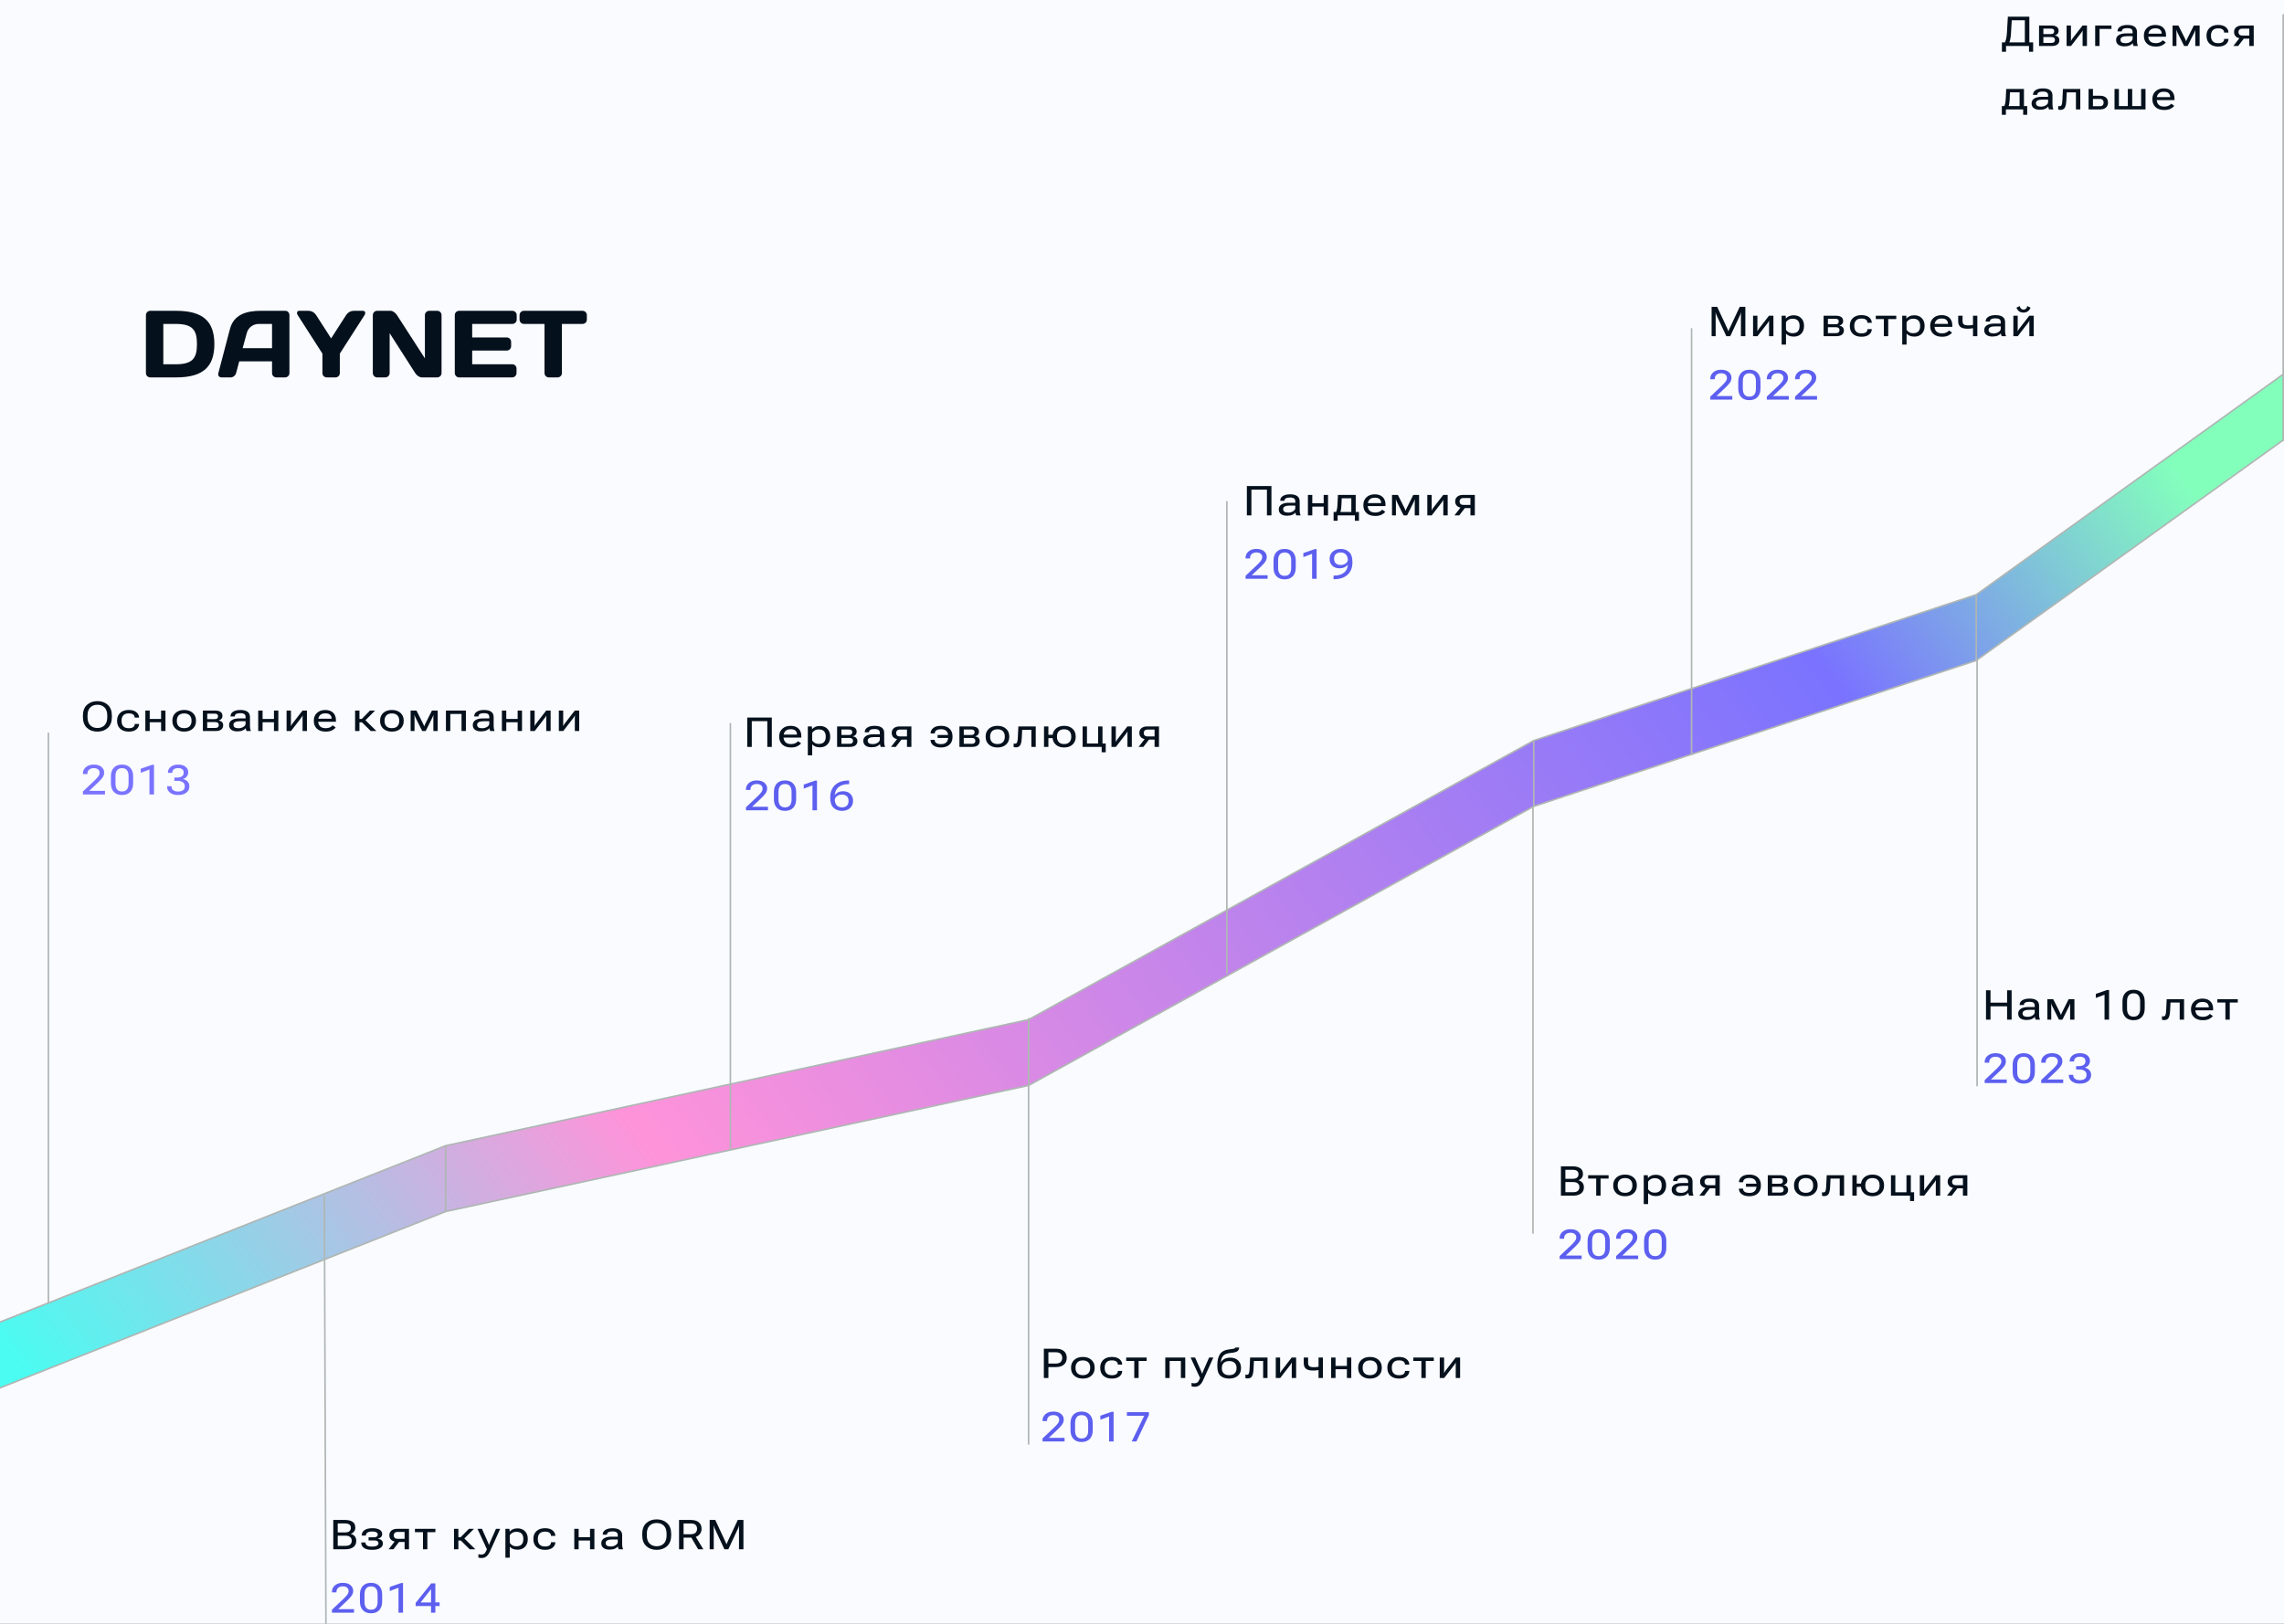 <svg width="1440" height="1024" viewBox="0 0 1440 1024" fill="none" xmlns="http://www.w3.org/2000/svg">
<rect x="0" y="0" width="1440" height="1024" fill="#333333" stroke="none"/>
<g clip-path="url(#clip0_19_9)">
<rect width="1440" height="1024" fill="#F9FBFF"/>
<path d="M52.282 452.101V451.377C52.282 448.355 53.137 446.062 54.847 444.496C56.556 442.93 58.74 442.147 61.398 442.147C64.055 442.147 66.243 442.93 67.961 444.496C69.679 446.062 70.538 448.355 70.538 451.377V452.101C70.538 455.139 69.679 457.445 67.961 459.02C66.243 460.585 64.055 461.368 61.398 461.368C58.74 461.368 56.556 460.585 54.847 459.02C53.137 457.445 52.282 455.139 52.282 452.101ZM55.177 452.24C55.177 454.508 55.748 456.218 56.891 457.369C58.042 458.52 59.548 459.096 61.41 459.096C63.264 459.096 64.762 458.52 65.904 457.369C67.055 456.218 67.631 454.508 67.631 452.24V451.25C67.631 448.99 67.06 447.289 65.917 446.146C64.774 445.004 63.272 444.433 61.41 444.433C59.54 444.433 58.033 445.004 56.891 446.146C55.748 447.289 55.177 448.99 55.177 451.25V452.24ZM73.825 454.716V454.348C73.825 452.359 74.476 450.759 75.78 449.549C77.092 448.33 78.877 447.721 81.137 447.721C83.236 447.721 84.836 448.182 85.936 449.104C87.045 450.019 87.62 451.115 87.662 452.393V452.545H84.92V452.418C84.903 451.665 84.59 451.055 83.981 450.59C83.38 450.116 82.432 449.879 81.137 449.879C79.622 449.879 78.492 450.285 77.748 451.098C77.011 451.902 76.643 452.968 76.643 454.297V454.792C76.643 456.121 77.007 457.196 77.735 458.017C78.471 458.829 79.605 459.235 81.137 459.235C82.449 459.235 83.41 458.998 84.019 458.524C84.628 458.042 84.937 457.42 84.946 456.658V456.544H87.662V456.684C87.646 457.962 87.079 459.062 85.961 459.984C84.844 460.907 83.236 461.368 81.137 461.368C78.877 461.368 77.092 460.763 75.78 459.553C74.476 458.342 73.825 456.73 73.825 454.716ZM91.635 448.102H94.389V453.37H101.562V448.102H104.317V461H101.562V455.478H94.389V461H91.635V448.102ZM108.683 454.716V454.36C108.683 452.38 109.36 450.78 110.714 449.562C112.077 448.334 113.88 447.721 116.122 447.721C118.374 447.721 120.176 448.334 121.531 449.562C122.885 450.78 123.562 452.38 123.562 454.36V454.716C123.562 456.713 122.885 458.321 121.531 459.54C120.176 460.759 118.374 461.368 116.122 461.368C113.88 461.368 112.077 460.759 110.714 459.54C109.36 458.321 108.683 456.713 108.683 454.716ZM111.501 454.31V454.792C111.501 456.104 111.891 457.17 112.669 457.991C113.456 458.804 114.607 459.21 116.122 459.21C117.637 459.21 118.784 458.804 119.563 457.991C120.35 457.17 120.743 456.1 120.743 454.779V454.31C120.743 452.998 120.35 451.936 119.563 451.123C118.784 450.311 117.637 449.904 116.122 449.904C114.616 449.904 113.469 450.311 112.682 451.123C111.895 451.936 111.501 452.998 111.501 454.31ZM127.915 461V448.102H135.621C137.144 448.102 138.295 448.381 139.074 448.939C139.853 449.498 140.242 450.336 140.242 451.453C140.242 452.206 140.03 452.824 139.607 453.307C139.192 453.789 138.621 454.128 137.893 454.322V454.36C138.74 454.504 139.421 454.83 139.937 455.338C140.454 455.846 140.712 456.523 140.712 457.369C140.712 458.512 140.301 459.405 139.48 460.048C138.659 460.683 137.5 461 136.002 461H127.915ZM130.644 453.497H135.329C136.091 453.497 136.641 453.34 136.979 453.027C137.318 452.706 137.487 452.257 137.487 451.682C137.487 451.148 137.318 450.742 136.979 450.463C136.641 450.175 136.091 450.031 135.329 450.031H130.644V453.497ZM130.644 459.07H135.672C136.45 459.07 137.026 458.905 137.398 458.575C137.771 458.245 137.957 457.792 137.957 457.217C137.957 456.65 137.775 456.201 137.411 455.871C137.047 455.533 136.467 455.363 135.672 455.363H130.644V459.07ZM144.43 457.204C144.43 455.867 144.997 454.839 146.131 454.119C147.265 453.4 148.835 453.044 150.841 453.053H154.84V452.101C154.84 451.322 154.582 450.734 154.066 450.336C153.549 449.938 152.682 449.739 151.463 449.739C150.304 449.739 149.44 449.913 148.873 450.26C148.315 450.607 148.035 451.068 148.035 451.644V451.809H145.344V451.618C145.344 450.45 145.894 449.511 146.994 448.8C148.103 448.089 149.631 447.733 151.577 447.733C153.524 447.733 155.014 448.102 156.046 448.838C157.079 449.566 157.595 450.679 157.595 452.177V457.991C157.595 458.541 157.641 459.058 157.735 459.54C157.828 460.022 157.963 460.441 158.141 460.797V461H155.462C155.335 460.788 155.217 460.522 155.107 460.2C155.005 459.87 154.942 459.527 154.916 459.172C154.561 459.722 153.934 460.204 153.037 460.619C152.14 461.025 150.998 461.229 149.61 461.229C148.018 461.229 146.757 460.882 145.826 460.188C144.895 459.493 144.43 458.499 144.43 457.204ZM147.185 457.039C147.185 457.758 147.443 458.309 147.959 458.689C148.475 459.062 149.296 459.248 150.422 459.248C151.573 459.248 152.597 458.956 153.494 458.372C154.391 457.78 154.84 457.107 154.84 456.354V454.817H151.311C149.94 454.817 148.907 455.008 148.213 455.389C147.528 455.761 147.185 456.311 147.185 457.039ZM162.798 448.102H165.553V453.37H172.726V448.102H175.481V461H172.726V455.478H165.553V461H162.798V448.102ZM180.685 461V448.102H183.427V456.125C183.427 456.396 183.423 456.671 183.414 456.95C183.406 457.221 183.393 457.492 183.376 457.763H183.465C183.6 457.517 183.732 457.289 183.858 457.077C183.985 456.857 184.15 456.607 184.354 456.328L190.727 448.102H193.52V461H190.765V452.964C190.765 452.701 190.769 452.431 190.777 452.151C190.786 451.872 190.799 451.597 190.816 451.326H190.727C190.6 451.563 190.473 451.792 190.346 452.012C190.219 452.232 190.05 452.481 189.838 452.761L183.465 461H180.685ZM197.86 454.716V454.36C197.86 452.388 198.52 450.793 199.84 449.574C201.161 448.347 202.9 447.733 205.058 447.733C207.208 447.733 208.867 448.309 210.035 449.46C211.211 450.603 211.799 452.16 211.799 454.132V455.147H199.498V453.243H209.07V453.167C209.07 452.211 208.761 451.419 208.143 450.793C207.525 450.167 206.497 449.854 205.058 449.854C203.577 449.854 202.46 450.264 201.707 451.085C200.962 451.897 200.589 452.96 200.589 454.271V454.779C200.589 456.108 200.983 457.183 201.77 458.004C202.557 458.816 203.755 459.223 205.363 459.223C206.421 459.223 207.309 459.045 208.029 458.689C208.757 458.334 209.332 457.907 209.755 457.407L211.634 458.728C211.16 459.422 210.394 460.035 209.336 460.568C208.278 461.102 206.958 461.368 205.376 461.368C202.997 461.368 201.148 460.759 199.828 459.54C198.516 458.313 197.86 456.705 197.86 454.716ZM233.759 461L227.742 455.059L229.633 453.434L237.314 461H233.759ZM225.253 453.37H228.11L233.264 448.102H236.476L229.113 455.49H225.253V453.37ZM226.624 448.102V461H223.882V448.102H226.624ZM239.636 454.716V454.36C239.636 452.38 240.313 450.78 241.667 449.562C243.029 448.334 244.832 447.721 247.075 447.721C249.326 447.721 251.129 448.334 252.483 449.562C253.837 450.78 254.514 452.38 254.514 454.36V454.716C254.514 456.713 253.837 458.321 252.483 459.54C251.129 460.759 249.326 461.368 247.075 461.368C244.832 461.368 243.029 460.759 241.667 459.54C240.313 458.321 239.636 456.713 239.636 454.716ZM242.454 454.31V454.792C242.454 456.104 242.843 457.17 243.622 457.991C244.409 458.804 245.56 459.21 247.075 459.21C248.59 459.21 249.737 458.804 250.515 457.991C251.303 457.17 251.696 456.1 251.696 454.779V454.31C251.696 452.998 251.303 451.936 250.515 451.123C249.737 450.311 248.59 449.904 247.075 449.904C245.569 449.904 244.422 450.311 243.635 451.123C242.848 451.936 242.454 452.998 242.454 454.31ZM258.893 461V448.102H262.587L266.739 456.366C266.967 456.84 267.119 457.183 267.196 457.395C267.28 457.598 267.348 457.801 267.399 458.004H267.5C267.56 457.801 267.627 457.598 267.703 457.395C267.788 457.191 267.945 456.849 268.173 456.366L272.312 448.102H275.955V461H273.226V452.685C273.226 452.202 273.234 451.838 273.251 451.593C273.268 451.339 273.289 451.106 273.315 450.895H273.226C273.175 451.081 273.112 451.284 273.035 451.504C272.959 451.715 272.824 452.029 272.629 452.443L268.376 461H266.193L261.927 452.431C261.783 452.118 261.665 451.83 261.572 451.567C261.478 451.305 261.411 451.081 261.368 450.895H261.267C261.284 451.081 261.301 451.301 261.318 451.555C261.335 451.809 261.343 452.168 261.343 452.634V461H258.893ZM281.146 448.102H293.74V461H290.985V450.234H283.901V461H281.146V448.102ZM298.068 457.204C298.068 455.867 298.635 454.839 299.769 454.119C300.903 453.4 302.473 453.044 304.479 453.053H308.478V452.101C308.478 451.322 308.22 450.734 307.703 450.336C307.187 449.938 306.319 449.739 305.101 449.739C303.941 449.739 303.078 449.913 302.511 450.26C301.952 450.607 301.673 451.068 301.673 451.644V451.809H298.982V451.618C298.982 450.45 299.532 449.511 300.632 448.8C301.741 448.089 303.268 447.733 305.215 447.733C307.162 447.733 308.651 448.102 309.684 448.838C310.716 449.566 311.233 450.679 311.233 452.177V457.991C311.233 458.541 311.279 459.058 311.372 459.54C311.465 460.022 311.601 460.441 311.778 460.797V461H309.1C308.973 460.788 308.854 460.522 308.744 460.2C308.643 459.87 308.579 459.527 308.554 459.172C308.198 459.722 307.572 460.204 306.675 460.619C305.778 461.025 304.635 461.229 303.247 461.229C301.656 461.229 300.395 460.882 299.464 460.188C298.533 459.493 298.068 458.499 298.068 457.204ZM300.822 457.039C300.822 457.758 301.081 458.309 301.597 458.689C302.113 459.062 302.934 459.248 304.06 459.248C305.211 459.248 306.235 458.956 307.132 458.372C308.029 457.78 308.478 457.107 308.478 456.354V454.817H304.948C303.577 454.817 302.545 455.008 301.851 455.389C301.165 455.761 300.822 456.311 300.822 457.039ZM316.436 448.102H319.191V453.37H326.364V448.102H329.119V461H326.364V455.478H319.191V461H316.436V448.102ZM334.322 461V448.102H337.064V456.125C337.064 456.396 337.06 456.671 337.052 456.95C337.043 457.221 337.031 457.492 337.014 457.763H337.103C337.238 457.517 337.369 457.289 337.496 457.077C337.623 456.857 337.788 456.607 337.991 456.328L344.364 448.102H347.157V461H344.402V452.964C344.402 452.701 344.407 452.431 344.415 452.151C344.424 451.872 344.436 451.597 344.453 451.326H344.364C344.237 451.563 344.11 451.792 343.983 452.012C343.856 452.232 343.687 452.481 343.476 452.761L337.103 461H334.322ZM352.335 461V448.102H355.078V456.125C355.078 456.396 355.073 456.671 355.065 456.95C355.056 457.221 355.044 457.492 355.027 457.763H355.116C355.251 457.517 355.382 457.289 355.509 457.077C355.636 456.857 355.801 456.607 356.004 456.328L362.377 448.102H365.17V461H362.415V452.964C362.415 452.701 362.42 452.431 362.428 452.151C362.437 451.872 362.449 451.597 362.466 451.326H362.377C362.25 451.563 362.124 451.792 361.997 452.012C361.87 452.232 361.7 452.481 361.489 452.761L355.116 461H352.335Z" fill="#04101C"/>
<path d="M52.295 501V499.121L59.925 491.897C60.737 491.11 61.419 490.344 61.969 489.6C62.519 488.855 62.794 488.089 62.794 487.302C62.794 486.447 62.477 485.749 61.842 485.207C61.215 484.665 60.318 484.395 59.15 484.395C57.923 484.395 56.946 484.703 56.218 485.321C55.49 485.931 55.126 486.794 55.126 487.911V488.152H52.282V487.873C52.282 486.206 52.908 484.839 54.161 483.772C55.422 482.698 57.085 482.16 59.15 482.16C61.182 482.16 62.773 482.643 63.924 483.607C65.083 484.572 65.663 485.753 65.663 487.149C65.663 488.377 65.303 489.468 64.584 490.425C63.873 491.381 62.963 492.384 61.855 493.434L56.205 498.753H66.184V501H52.295ZM69.927 493.967V489.498C69.927 487.23 70.537 485.44 71.755 484.128C72.983 482.816 74.705 482.16 76.922 482.16C79.14 482.16 80.862 482.816 82.089 484.128C83.325 485.431 83.943 487.221 83.943 489.498V493.967C83.943 496.277 83.325 498.089 82.089 499.4C80.854 500.704 79.131 501.355 76.922 501.355C74.688 501.355 72.961 500.695 71.743 499.375C70.532 498.055 69.927 496.252 69.927 493.967ZM72.809 494.183C72.809 495.723 73.143 496.933 73.812 497.813C74.481 498.694 75.517 499.134 76.922 499.134C78.336 499.134 79.377 498.694 80.045 497.813C80.722 496.933 81.061 495.727 81.061 494.195V489.295C81.061 487.788 80.722 486.599 80.045 485.728C79.368 484.847 78.327 484.407 76.922 484.407C75.526 484.407 74.489 484.847 73.812 485.728C73.143 486.599 72.809 487.788 72.809 489.295V494.183ZM94.237 501V485.283L88.74 487.327V484.775L95.888 482.3H97.094V501H94.237ZM105.344 496.074V495.808H108.137V496.062C108.137 497.06 108.514 497.826 109.267 498.359C110.029 498.893 111.048 499.159 112.326 499.159C113.604 499.159 114.62 498.893 115.373 498.359C116.127 497.818 116.503 496.967 116.503 495.808C116.503 494.674 116.08 493.827 115.234 493.269C114.387 492.71 113.241 492.431 111.793 492.431H109.94V490.336H111.666C112.927 490.336 113.935 490.078 114.688 489.562C115.441 489.037 115.818 488.258 115.818 487.226C115.818 486.278 115.505 485.567 114.878 485.093C114.252 484.61 113.393 484.369 112.301 484.369C111.192 484.369 110.308 484.61 109.648 485.093C108.988 485.575 108.658 486.273 108.658 487.188V487.391H105.865V487.175C105.865 485.728 106.457 484.53 107.642 483.582C108.835 482.634 110.401 482.16 112.339 482.16C114.286 482.16 115.826 482.609 116.96 483.506C118.103 484.403 118.674 485.562 118.674 486.984C118.674 487.958 118.399 488.821 117.849 489.574C117.307 490.327 116.491 490.89 115.399 491.263V491.313C116.584 491.559 117.544 492.075 118.281 492.862C119.025 493.649 119.398 494.652 119.398 495.871C119.398 497.564 118.75 498.901 117.455 499.883C116.16 500.865 114.451 501.355 112.326 501.355C110.194 501.355 108.497 500.869 107.236 499.896C105.975 498.922 105.344 497.648 105.344 496.074Z" fill="#7A73FF"/>
<path d="M210.12 977V958.516H217.483C219.515 958.516 221.11 958.901 222.27 959.671C223.429 960.433 224.009 961.656 224.009 963.34C224.009 964.372 223.734 965.219 223.184 965.879C222.642 966.539 221.973 966.996 221.178 967.25V967.301C222.176 967.555 222.997 968.05 223.641 968.786C224.284 969.514 224.605 970.492 224.605 971.719C224.605 973.437 223.988 974.749 222.752 975.654C221.516 976.551 219.896 977 217.89 977H210.12ZM212.926 974.842H217.75C219.104 974.842 220.111 974.567 220.771 974.017C221.432 973.458 221.762 972.658 221.762 971.617C221.762 970.618 221.432 969.84 220.771 969.281C220.111 968.714 219.104 968.431 217.75 968.431H212.926V974.842ZM212.926 966.374H217.356C218.702 966.374 219.68 966.124 220.289 965.625C220.898 965.117 221.203 964.406 221.203 963.492C221.203 962.553 220.898 961.854 220.289 961.397C219.68 960.932 218.702 960.699 217.356 960.699H212.926V966.374ZM234.646 977.368C232.293 977.377 230.558 976.966 229.441 976.137C228.324 975.299 227.765 974.194 227.765 972.823V972.722H230.406V972.811C230.406 973.53 230.723 974.127 231.358 974.601C231.993 975.075 233.076 975.312 234.608 975.312C235.92 975.312 236.914 975.13 237.591 974.766C238.268 974.393 238.607 973.873 238.607 973.204C238.607 972.637 238.383 972.201 237.934 971.896C237.494 971.583 236.808 971.427 235.877 971.427H232.373V969.459H235.573C236.478 969.459 237.134 969.302 237.54 968.989C237.955 968.668 238.163 968.232 238.163 967.682C238.163 967.072 237.875 966.607 237.299 966.285C236.724 965.955 235.865 965.79 234.722 965.79C233.343 965.79 232.323 966.014 231.663 966.463C231.002 966.911 230.672 967.512 230.672 968.266V968.367H228.032V968.266C228.04 966.869 228.62 965.765 229.771 964.952C230.93 964.131 232.602 963.721 234.786 963.721C236.859 963.721 238.404 964.055 239.419 964.724C240.443 965.392 240.956 966.285 240.956 967.402C240.956 968.13 240.719 968.744 240.245 969.243C239.771 969.743 239.102 970.102 238.239 970.322V970.36C239.22 970.504 239.991 970.826 240.549 971.325C241.116 971.816 241.4 972.489 241.4 973.344C241.4 974.605 240.795 975.591 239.584 976.302C238.383 977.013 236.736 977.368 234.646 977.368ZM248.051 977H245.029L249.244 971.554L252.075 971.744L248.051 977ZM255.084 977V972.392H251.021L250.552 972.265C248.901 972.265 247.64 971.901 246.768 971.173C245.905 970.445 245.474 969.459 245.474 968.215C245.474 966.971 245.905 965.976 246.768 965.231C247.64 964.478 248.897 964.102 250.539 964.102H257.864V977H255.084ZM250.844 970.411H255.084V966.069H250.844C249.887 966.069 249.214 966.277 248.825 966.691C248.436 967.098 248.241 967.614 248.241 968.24C248.241 968.883 248.432 969.408 248.812 969.814C249.202 970.212 249.879 970.411 250.844 970.411ZM261.608 966.234V964.102H274.506V966.234H269.441V977H266.686V966.234H261.608ZM296.123 977L290.106 971.059L291.997 969.434L299.678 977H296.123ZM287.617 969.37H290.474L295.628 964.102H298.84L291.477 971.49H287.617V969.37ZM288.988 964.102V977H286.246V964.102H288.988ZM301.606 982.256L301.619 980.098C301.898 980.174 302.199 980.233 302.52 980.275C302.842 980.318 303.151 980.339 303.447 980.339C304.217 980.339 304.86 980.132 305.377 979.717C305.893 979.311 306.443 978.384 307.027 976.937L306.951 976.924L301.035 964.102H303.853L307.611 972.569C307.755 972.891 307.878 973.191 307.979 973.471C308.081 973.742 308.174 974.025 308.258 974.321H308.322C308.415 974.025 308.512 973.742 308.614 973.471C308.715 973.191 308.834 972.891 308.969 972.569L312.689 964.102H315.355L308.804 978.6C308.203 979.895 307.484 980.872 306.646 981.532C305.817 982.192 304.818 982.522 303.65 982.522C303.235 982.522 302.867 982.497 302.546 982.446C302.224 982.404 301.911 982.34 301.606 982.256ZM318.642 982.307V964.102H321.206L321.295 965.892H321.32C321.727 965.325 322.361 964.838 323.225 964.432C324.096 964.025 325.112 963.822 326.272 963.822C328.244 963.822 329.814 964.423 330.982 965.625C332.158 966.827 332.746 968.401 332.746 970.348V970.716C332.746 972.679 332.158 974.266 330.982 975.477C329.814 976.678 328.256 977.279 326.31 977.279C325.15 977.279 324.156 977.102 323.326 976.746C322.497 976.382 321.854 975.929 321.397 975.388L321.384 982.307H318.642ZM321.384 972.887C321.68 973.462 322.192 973.979 322.92 974.436C323.648 974.893 324.532 975.121 325.573 975.121C327.08 975.121 328.184 974.723 328.887 973.928C329.589 973.132 329.941 972.078 329.941 970.767V970.297C329.941 969.002 329.589 967.961 328.887 967.174C328.184 966.387 327.08 965.993 325.573 965.993C324.541 965.993 323.661 966.217 322.933 966.666C322.213 967.106 321.697 967.614 321.384 968.189V972.887ZM336.274 970.716V970.348C336.274 968.359 336.926 966.759 338.229 965.549C339.541 964.33 341.327 963.721 343.586 963.721C345.685 963.721 347.285 964.182 348.385 965.104C349.494 966.019 350.07 967.115 350.112 968.393V968.545H347.37V968.418C347.353 967.665 347.04 967.055 346.43 966.59C345.829 966.116 344.881 965.879 343.586 965.879C342.071 965.879 340.942 966.285 340.197 967.098C339.46 967.902 339.092 968.968 339.092 970.297V970.792C339.092 972.121 339.456 973.196 340.184 974.017C340.92 974.829 342.055 975.235 343.586 975.235C344.898 975.235 345.859 974.998 346.468 974.524C347.078 974.042 347.387 973.42 347.395 972.658V972.544H350.112V972.684C350.095 973.962 349.528 975.062 348.411 975.984C347.293 976.907 345.685 977.368 343.586 977.368C341.327 977.368 339.541 976.763 338.229 975.553C336.926 974.342 336.274 972.73 336.274 970.716ZM362.068 964.102H364.823V969.37H371.996V964.102H374.75V977H371.996V971.478H364.823V977H362.068V964.102ZM379.091 973.204C379.091 971.867 379.658 970.839 380.792 970.119C381.926 969.4 383.496 969.044 385.502 969.053H389.501V968.101C389.501 967.322 389.243 966.734 388.726 966.336C388.21 965.938 387.343 965.739 386.124 965.739C384.964 965.739 384.101 965.913 383.534 966.26C382.975 966.607 382.696 967.068 382.696 967.644V967.809H380.005V967.618C380.005 966.45 380.555 965.511 381.655 964.8C382.764 964.089 384.292 963.733 386.238 963.733C388.185 963.733 389.674 964.102 390.707 964.838C391.739 965.566 392.256 966.679 392.256 968.177V973.991C392.256 974.541 392.302 975.058 392.395 975.54C392.488 976.022 392.624 976.441 392.802 976.797V977H390.123C389.996 976.788 389.877 976.522 389.767 976.2C389.666 975.87 389.602 975.527 389.577 975.172C389.222 975.722 388.595 976.204 387.698 976.619C386.801 977.025 385.658 977.229 384.27 977.229C382.679 977.229 381.418 976.882 380.487 976.188C379.556 975.493 379.091 974.499 379.091 973.204ZM381.846 973.039C381.846 973.758 382.104 974.309 382.62 974.689C383.136 975.062 383.957 975.248 385.083 975.248C386.234 975.248 387.258 974.956 388.155 974.372C389.052 973.78 389.501 973.107 389.501 972.354V970.817H385.972C384.6 970.817 383.568 971.008 382.874 971.389C382.188 971.761 381.846 972.311 381.846 973.039ZM404.91 968.101V967.377C404.91 964.355 405.765 962.062 407.474 960.496C409.184 958.93 411.368 958.147 414.025 958.147C416.683 958.147 418.87 958.93 420.589 960.496C422.307 962.062 423.166 964.355 423.166 967.377V968.101C423.166 971.139 422.307 973.445 420.589 975.02C418.87 976.585 416.683 977.368 414.025 977.368C411.368 977.368 409.184 976.585 407.474 975.02C405.765 973.445 404.91 971.139 404.91 968.101ZM407.804 968.24C407.804 970.508 408.376 972.218 409.518 973.369C410.669 974.52 412.176 975.096 414.038 975.096C415.891 975.096 417.389 974.52 418.532 973.369C419.683 972.218 420.259 970.508 420.259 968.24V967.25C420.259 964.99 419.687 963.289 418.545 962.146C417.402 961.004 415.9 960.433 414.038 960.433C412.167 960.433 410.661 961.004 409.518 962.146C408.376 963.289 407.804 964.99 407.804 967.25V968.24ZM428.128 977V958.516H435.542C437.709 958.516 439.38 959.007 440.557 959.988C441.733 960.962 442.321 962.316 442.321 964.051C442.321 965.777 441.725 967.144 440.531 968.151C439.347 969.159 437.683 969.666 435.542 969.675H430.985V977H428.128ZM430.972 967.517H435.428C436.909 967.517 437.95 967.199 438.551 966.564C439.16 965.93 439.469 965.104 439.478 964.089C439.478 963.056 439.173 962.24 438.564 961.639C437.954 961.029 436.909 960.725 435.428 960.725H430.972V967.517ZM440.176 977L435.212 968.532L438.119 968.24L443.426 977H440.176ZM447.436 977V958.516H450.965L457.415 972.379C457.542 972.65 457.656 972.908 457.757 973.153C457.859 973.399 457.944 973.627 458.011 973.839H458.087C458.155 973.627 458.236 973.399 458.329 973.153C458.43 972.899 458.54 972.641 458.659 972.379L465.146 958.516H468.713V977H465.921L465.933 963.708C465.933 963.454 465.937 963.183 465.946 962.896C465.963 962.599 465.984 962.328 466.009 962.083H465.908C465.857 962.328 465.781 962.599 465.679 962.896C465.578 963.192 465.476 963.463 465.375 963.708L459.192 977H456.716L450.546 963.721C450.436 963.467 450.331 963.192 450.229 962.896C450.128 962.591 450.051 962.32 450.001 962.083H449.899C449.924 962.32 449.946 962.591 449.962 962.896C449.979 963.192 449.988 963.467 449.988 963.721L450.001 977H447.436Z" fill="#04101C"/>
<path d="M209.295 1017V1015.12L216.925 1007.9C217.737 1007.11 218.419 1006.34 218.969 1005.6C219.519 1004.85 219.794 1004.09 219.794 1003.3C219.794 1002.45 219.477 1001.75 218.842 1001.21C218.215 1000.67 217.318 1000.39 216.15 1000.39C214.923 1000.39 213.946 1000.7 213.218 1001.32C212.49 1001.93 212.126 1002.79 212.126 1003.91V1004.15H209.282V1003.87C209.282 1002.21 209.909 1000.84 211.161 999.772C212.422 998.698 214.085 998.16 216.15 998.16C218.182 998.16 219.773 998.643 220.924 999.607C222.083 1000.57 222.663 1001.75 222.663 1003.15C222.663 1004.38 222.303 1005.47 221.584 1006.42C220.873 1007.38 219.963 1008.38 218.854 1009.43L213.205 1014.75H223.184V1017H209.295ZM226.927 1009.97V1005.5C226.927 1003.23 227.537 1001.44 228.755 1000.13C229.983 998.816 231.705 998.16 233.922 998.16C236.14 998.16 237.862 998.816 239.089 1000.13C240.325 1001.43 240.943 1003.22 240.943 1005.5V1009.97C240.943 1012.28 240.325 1014.09 239.089 1015.4C237.854 1016.7 236.131 1017.36 233.922 1017.36C231.688 1017.36 229.961 1016.7 228.743 1015.38C227.532 1014.05 226.927 1012.25 226.927 1009.97ZM229.809 1010.18C229.809 1011.72 230.143 1012.93 230.812 1013.81C231.481 1014.69 232.517 1015.13 233.922 1015.13C235.336 1015.13 236.377 1014.69 237.045 1013.81C237.722 1012.93 238.061 1011.73 238.061 1010.2V1005.29C238.061 1003.79 237.722 1002.6 237.045 1001.73C236.368 1000.85 235.327 1000.41 233.922 1000.41C232.526 1000.41 231.489 1000.85 230.812 1001.73C230.143 1002.6 229.809 1003.79 229.809 1005.29V1010.18ZM251.237 1017V1001.28L245.74 1003.33V1000.78L252.888 998.3H254.094V1017H251.237ZM271.751 1017V1012.01L271.777 1011.49V1002.32H271.637L265.175 1010.55H272.386L273.262 1010.5H277.172V1012.79H262.052V1010.84L271.878 998.516H274.468V1017H271.751Z" fill="#5D5FEF"/>
<path d="M984.12 754V735.516H991.483C993.515 735.516 995.11 735.901 996.27 736.671C997.429 737.433 998.009 738.656 998.009 740.34C998.009 741.372 997.734 742.219 997.184 742.879C996.642 743.539 995.973 743.996 995.178 744.25V744.301C996.176 744.555 996.997 745.05 997.641 745.786C998.284 746.514 998.605 747.492 998.605 748.719C998.605 750.437 997.988 751.749 996.752 752.654C995.516 753.551 993.896 754 991.89 754H984.12ZM986.926 751.842H991.75C993.104 751.842 994.111 751.567 994.771 751.017C995.432 750.458 995.762 749.658 995.762 748.617C995.762 747.618 995.432 746.84 994.771 746.281C994.111 745.714 993.104 745.431 991.75 745.431H986.926V751.842ZM986.926 743.374H991.356C992.702 743.374 993.68 743.124 994.289 742.625C994.898 742.117 995.203 741.406 995.203 740.492C995.203 739.553 994.898 738.854 994.289 738.397C993.68 737.932 992.702 737.699 991.356 737.699H986.926V743.374ZM1001.28 743.234V741.102H1014.18V743.234H1009.12V754H1006.36V743.234H1001.28ZM1017.1 747.716V747.36C1017.1 745.38 1017.78 743.78 1019.13 742.562C1020.49 741.334 1022.3 740.721 1024.54 740.721C1026.79 740.721 1028.59 741.334 1029.95 742.562C1031.3 743.78 1031.98 745.38 1031.98 747.36V747.716C1031.98 749.713 1031.3 751.321 1029.95 752.54C1028.59 753.759 1026.79 754.368 1024.54 754.368C1022.3 754.368 1020.49 753.759 1019.13 752.54C1017.78 751.321 1017.1 749.713 1017.1 747.716ZM1019.92 747.31V747.792C1019.92 749.104 1020.31 750.17 1021.09 750.991C1021.87 751.804 1023.02 752.21 1024.54 752.21C1026.05 752.21 1027.2 751.804 1027.98 750.991C1028.77 750.17 1029.16 749.1 1029.16 747.779V747.31C1029.16 745.998 1028.77 744.936 1027.98 744.123C1027.2 743.311 1026.05 742.904 1024.54 742.904C1023.03 742.904 1021.89 743.311 1021.1 744.123C1020.31 744.936 1019.92 745.998 1019.92 747.31ZM1036.33 759.307V741.102H1038.9L1038.98 742.892H1039.01C1039.42 742.325 1040.05 741.838 1040.91 741.432C1041.79 741.025 1042.8 740.822 1043.96 740.822C1045.93 740.822 1047.5 741.423 1048.67 742.625C1049.85 743.827 1050.44 745.401 1050.44 747.348V747.716C1050.44 749.679 1049.85 751.266 1048.67 752.477C1047.5 753.678 1045.95 754.279 1044 754.279C1042.84 754.279 1041.85 754.102 1041.02 753.746C1040.19 753.382 1039.54 752.929 1039.09 752.388L1039.07 759.307H1036.33ZM1039.07 749.887C1039.37 750.462 1039.88 750.979 1040.61 751.436C1041.34 751.893 1042.22 752.121 1043.26 752.121C1044.77 752.121 1045.87 751.723 1046.58 750.928C1047.28 750.132 1047.63 749.078 1047.63 747.767V747.297C1047.63 746.002 1047.28 744.961 1046.58 744.174C1045.87 743.387 1044.77 742.993 1043.26 742.993C1042.23 742.993 1041.35 743.217 1040.62 743.666C1039.9 744.106 1039.39 744.614 1039.07 745.189V749.887ZM1053.94 750.204C1053.94 748.867 1054.51 747.839 1055.64 747.119C1056.77 746.4 1058.34 746.044 1060.35 746.053H1064.35V745.101C1064.35 744.322 1064.09 743.734 1063.57 743.336C1063.06 742.938 1062.19 742.739 1060.97 742.739C1059.81 742.739 1058.95 742.913 1058.38 743.26C1057.82 743.607 1057.54 744.068 1057.54 744.644V744.809H1054.85V744.618C1054.85 743.45 1055.4 742.511 1056.5 741.8C1057.61 741.089 1059.14 740.733 1061.09 740.733C1063.03 740.733 1064.52 741.102 1065.55 741.838C1066.59 742.566 1067.1 743.679 1067.1 745.177V750.991C1067.1 751.541 1067.15 752.058 1067.24 752.54C1067.34 753.022 1067.47 753.441 1067.65 753.797V754H1064.97C1064.84 753.788 1064.73 753.522 1064.61 753.2C1064.51 752.87 1064.45 752.527 1064.42 752.172C1064.07 752.722 1063.44 753.204 1062.55 753.619C1061.65 754.025 1060.51 754.229 1059.12 754.229C1057.53 754.229 1056.27 753.882 1055.33 753.188C1054.4 752.493 1053.94 751.499 1053.94 750.204ZM1056.69 750.039C1056.69 750.758 1056.95 751.309 1057.47 751.689C1057.98 752.062 1058.8 752.248 1059.93 752.248C1061.08 752.248 1062.11 751.956 1063 751.372C1063.9 750.78 1064.35 750.107 1064.35 749.354V747.817H1060.82C1059.45 747.817 1058.42 748.008 1057.72 748.389C1057.04 748.761 1056.69 749.311 1056.69 750.039ZM1074.44 754H1071.42L1075.63 748.554L1078.46 748.744L1074.44 754ZM1081.47 754V749.392H1077.41L1076.94 749.265C1075.29 749.265 1074.03 748.901 1073.16 748.173C1072.29 747.445 1071.86 746.459 1071.86 745.215C1071.86 743.971 1072.29 742.976 1073.16 742.231C1074.03 741.478 1075.29 741.102 1076.93 741.102H1084.25V754H1081.47ZM1077.23 747.411H1081.47V743.069H1077.23C1076.28 743.069 1075.6 743.277 1075.21 743.691C1074.82 744.098 1074.63 744.614 1074.63 745.24C1074.63 745.883 1074.82 746.408 1075.2 746.814C1075.59 747.212 1076.27 747.411 1077.23 747.411ZM1110.19 747.716C1110.19 749.798 1109.54 751.427 1108.24 752.604C1106.96 753.78 1105.2 754.368 1102.96 754.368C1100.8 754.368 1099.15 753.911 1098.02 752.997C1096.91 752.075 1096.34 750.979 1096.34 749.709V749.557H1098.95V749.671C1098.96 750.424 1099.28 751.046 1099.9 751.537C1100.54 752.02 1101.57 752.261 1102.99 752.261C1104.49 752.261 1105.61 751.871 1106.34 751.093C1107.08 750.306 1107.44 749.193 1107.44 747.754V747.297C1107.44 745.841 1107.07 744.741 1106.33 743.996C1105.59 743.243 1104.48 742.866 1103 742.866C1101.6 742.866 1100.58 743.107 1099.95 743.59C1099.34 744.064 1099.02 744.669 1099 745.405V745.532H1096.36L1096.37 745.367C1096.4 744.081 1096.97 742.985 1098.09 742.079C1099.21 741.174 1100.84 740.721 1103 740.721C1105.22 740.721 1106.97 741.313 1108.26 742.498C1109.54 743.674 1110.19 745.291 1110.19 747.348V747.716ZM1108.74 746.472V748.376H1100.78V746.472H1108.74ZM1114.54 754V741.102H1122.25C1123.77 741.102 1124.92 741.381 1125.7 741.939C1126.48 742.498 1126.87 743.336 1126.87 744.453C1126.87 745.206 1126.66 745.824 1126.23 746.307C1125.82 746.789 1125.25 747.128 1124.52 747.322V747.36C1125.36 747.504 1126.05 747.83 1126.56 748.338C1127.08 748.846 1127.34 749.523 1127.34 750.369C1127.34 751.512 1126.93 752.405 1126.1 753.048C1125.28 753.683 1124.12 754 1122.63 754H1114.54ZM1117.27 746.497H1121.95C1122.72 746.497 1123.27 746.34 1123.6 746.027C1123.94 745.706 1124.11 745.257 1124.11 744.682C1124.11 744.148 1123.94 743.742 1123.6 743.463C1123.27 743.175 1122.72 743.031 1121.95 743.031H1117.27V746.497ZM1117.27 752.07H1122.3C1123.08 752.07 1123.65 751.905 1124.02 751.575C1124.4 751.245 1124.58 750.792 1124.58 750.217C1124.58 749.65 1124.4 749.201 1124.04 748.871C1123.67 748.533 1123.09 748.363 1122.3 748.363H1117.27V752.07ZM1131.08 747.716V747.36C1131.08 745.38 1131.76 743.78 1133.11 742.562C1134.47 741.334 1136.28 740.721 1138.52 740.721C1140.77 740.721 1142.57 741.334 1143.93 742.562C1145.28 743.78 1145.96 745.38 1145.96 747.36V747.716C1145.96 749.713 1145.28 751.321 1143.93 752.54C1142.57 753.759 1140.77 754.368 1138.52 754.368C1136.28 754.368 1134.47 753.759 1133.11 752.54C1131.76 751.321 1131.08 749.713 1131.08 747.716ZM1133.9 747.31V747.792C1133.9 749.104 1134.29 750.17 1135.07 750.991C1135.85 751.804 1137 752.21 1138.52 752.21C1140.03 752.21 1141.18 751.804 1141.96 750.991C1142.75 750.17 1143.14 749.1 1143.14 747.779V747.31C1143.14 745.998 1142.75 744.936 1141.96 744.123C1141.18 743.311 1140.03 742.904 1138.52 742.904C1137.01 742.904 1135.87 743.311 1135.08 744.123C1134.29 744.936 1133.9 745.998 1133.9 747.31ZM1154.1 743.234L1153.85 748.186C1153.76 750.361 1153.44 751.922 1152.9 752.87C1152.37 753.81 1151.45 754.279 1150.16 754.279C1149.85 754.279 1149.58 754.262 1149.32 754.229C1149.08 754.195 1148.88 754.144 1148.73 754.076V751.804C1148.86 751.863 1149 751.905 1149.14 751.931C1149.29 751.948 1149.47 751.956 1149.68 751.956C1150.27 751.956 1150.68 751.664 1150.92 751.08C1151.17 750.488 1151.32 749.417 1151.38 747.868L1151.7 741.102H1162.65V754H1159.9V743.234H1154.1ZM1167.87 741.102H1170.62V746.37H1174.63V748.478H1170.62V754H1167.87V741.102ZM1173.25 747.716V747.36C1173.25 745.38 1173.92 743.78 1175.24 742.562C1176.58 741.334 1178.35 740.721 1180.55 740.721C1182.76 740.721 1184.53 741.334 1185.86 742.562C1187.19 743.78 1187.85 745.38 1187.85 747.36V747.716C1187.85 749.713 1187.19 751.321 1185.86 752.54C1184.53 753.759 1182.76 754.368 1180.55 754.368C1178.34 754.368 1176.57 753.759 1175.24 752.54C1173.92 751.321 1173.25 749.713 1173.25 747.716ZM1176.04 747.31V747.779C1176.04 749.108 1176.42 750.179 1177.17 750.991C1177.94 751.804 1179.06 752.21 1180.54 752.21C1182.01 752.21 1183.13 751.804 1183.89 750.991C1184.65 750.179 1185.03 749.108 1185.03 747.779V747.31C1185.03 745.989 1184.65 744.927 1183.89 744.123C1183.13 743.311 1182.01 742.904 1180.54 742.904C1179.07 742.904 1177.95 743.311 1177.19 744.123C1176.42 744.927 1176.04 745.989 1176.04 747.31ZM1204.23 757.402V754H1192.2V741.102H1194.96V751.88H1201.98V741.102H1204.73V751.88H1206.78V757.402H1204.23ZM1210.39 754V741.102H1213.14V749.125C1213.14 749.396 1213.13 749.671 1213.12 749.95C1213.12 750.221 1213.1 750.492 1213.09 750.763H1213.17C1213.31 750.517 1213.44 750.289 1213.57 750.077C1213.7 749.857 1213.86 749.607 1214.06 749.328L1220.44 741.102H1223.23V754H1220.47V745.964C1220.47 745.701 1220.48 745.431 1220.49 745.151C1220.5 744.872 1220.51 744.597 1220.53 744.326H1220.44C1220.31 744.563 1220.18 744.792 1220.06 745.012C1219.93 745.232 1219.76 745.481 1219.55 745.761L1213.17 754H1210.39ZM1230.54 754H1227.52L1231.73 748.554L1234.56 748.744L1230.54 754ZM1237.57 754V749.392H1233.51L1233.04 749.265C1231.39 749.265 1230.13 748.901 1229.26 748.173C1228.39 747.445 1227.96 746.459 1227.96 745.215C1227.96 743.971 1228.39 742.976 1229.26 742.231C1230.13 741.478 1231.39 741.102 1233.03 741.102H1240.35V754H1237.57ZM1233.33 747.411H1237.57V743.069H1233.33C1232.38 743.069 1231.7 743.277 1231.31 743.691C1230.93 744.098 1230.73 744.614 1230.73 745.24C1230.73 745.883 1230.92 746.408 1231.3 746.814C1231.69 747.212 1232.37 747.411 1233.33 747.411Z" fill="#04101C"/>
<path d="M983.295 794V792.121L990.925 784.897C991.737 784.11 992.419 783.344 992.969 782.6C993.519 781.855 993.794 781.089 993.794 780.302C993.794 779.447 993.477 778.749 992.842 778.207C992.215 777.665 991.318 777.395 990.15 777.395C988.923 777.395 987.946 777.703 987.218 778.321C986.49 778.931 986.126 779.794 986.126 780.911V781.152H983.282V780.873C983.282 779.206 983.909 777.839 985.161 776.772C986.422 775.698 988.085 775.16 990.15 775.16C992.182 775.16 993.773 775.643 994.924 776.607C996.083 777.572 996.663 778.753 996.663 780.149C996.663 781.377 996.303 782.468 995.584 783.425C994.873 784.381 993.963 785.384 992.854 786.434L987.205 791.753H997.184V794H983.295ZM1000.93 786.967V782.498C1000.93 780.23 1001.54 778.44 1002.76 777.128C1003.98 775.816 1005.7 775.16 1007.92 775.16C1010.14 775.16 1011.86 775.816 1013.09 777.128C1014.32 778.431 1014.94 780.221 1014.94 782.498V786.967C1014.94 789.277 1014.32 791.089 1013.09 792.4C1011.85 793.704 1010.13 794.355 1007.92 794.355C1005.69 794.355 1003.96 793.695 1002.74 792.375C1001.53 791.055 1000.93 789.252 1000.93 786.967ZM1003.81 787.183C1003.81 788.723 1004.14 789.933 1004.81 790.813C1005.48 791.694 1006.52 792.134 1007.92 792.134C1009.34 792.134 1010.38 791.694 1011.05 790.813C1011.72 789.933 1012.06 788.727 1012.06 787.195V782.295C1012.06 780.788 1011.72 779.599 1011.05 778.728C1010.37 777.847 1009.33 777.407 1007.92 777.407C1006.53 777.407 1005.49 777.847 1004.81 778.728C1004.14 779.599 1003.81 780.788 1003.81 782.295V787.183ZM1018.91 794V792.121L1026.54 784.897C1027.36 784.11 1028.04 783.344 1028.59 782.6C1029.14 781.855 1029.41 781.089 1029.41 780.302C1029.41 779.447 1029.1 778.749 1028.46 778.207C1027.84 777.665 1026.94 777.395 1025.77 777.395C1024.54 777.395 1023.57 777.703 1022.84 778.321C1022.11 778.931 1021.75 779.794 1021.75 780.911V781.152H1018.9V780.873C1018.9 779.206 1019.53 777.839 1020.78 776.772C1022.04 775.698 1023.71 775.16 1025.77 775.16C1027.8 775.16 1029.39 775.643 1030.54 776.607C1031.7 777.572 1032.28 778.753 1032.28 780.149C1032.28 781.377 1031.92 782.468 1031.2 783.425C1030.49 784.381 1029.58 785.384 1028.47 786.434L1022.83 791.753H1032.8V794H1018.91ZM1036.55 786.967V782.498C1036.55 780.23 1037.16 778.44 1038.38 777.128C1039.6 775.816 1041.32 775.16 1043.54 775.16C1045.76 775.16 1047.48 775.816 1048.71 777.128C1049.94 778.431 1050.56 780.221 1050.56 782.498V786.967C1050.56 789.277 1049.94 791.089 1048.71 792.4C1047.47 793.704 1045.75 794.355 1043.54 794.355C1041.31 794.355 1039.58 793.695 1038.36 792.375C1037.15 791.055 1036.55 789.252 1036.55 786.967ZM1039.43 787.183C1039.43 788.723 1039.76 789.933 1040.43 790.813C1041.1 791.694 1042.14 792.134 1043.54 792.134C1044.96 792.134 1046 791.694 1046.67 790.813C1047.34 789.933 1047.68 788.727 1047.68 787.195V782.295C1047.68 780.788 1047.34 779.599 1046.67 778.728C1045.99 777.847 1044.95 777.407 1043.54 777.407C1042.15 777.407 1041.11 777.847 1040.43 778.728C1039.76 779.599 1039.43 780.788 1039.43 782.295V787.183Z" fill="#5D5FEF"/>
<path d="M1252.12 643V624.516H1254.96V632.311H1265.42V624.516H1268.27V643H1265.42V634.608H1254.96V643H1252.12ZM1272.42 639.204C1272.42 637.867 1272.99 636.839 1274.12 636.119C1275.25 635.4 1276.82 635.044 1278.83 635.053H1282.83V634.101C1282.83 633.322 1282.57 632.734 1282.05 632.336C1281.54 631.938 1280.67 631.739 1279.45 631.739C1278.29 631.739 1277.43 631.913 1276.86 632.26C1276.3 632.607 1276.02 633.068 1276.02 633.644V633.809H1273.33V633.618C1273.33 632.45 1273.88 631.511 1274.98 630.8C1276.09 630.089 1277.62 629.733 1279.57 629.733C1281.51 629.733 1283 630.102 1284.03 630.838C1285.07 631.566 1285.58 632.679 1285.58 634.177V639.991C1285.58 640.541 1285.63 641.058 1285.72 641.54C1285.82 642.022 1285.95 642.441 1286.13 642.797V643H1283.45C1283.32 642.788 1283.21 642.522 1283.1 642.2C1282.99 641.87 1282.93 641.527 1282.9 641.172C1282.55 641.722 1281.92 642.204 1281.03 642.619C1280.13 643.025 1278.99 643.229 1277.6 643.229C1276.01 643.229 1274.75 642.882 1273.81 642.188C1272.88 641.493 1272.42 640.499 1272.42 639.204ZM1275.17 639.039C1275.17 639.758 1275.43 640.309 1275.95 640.689C1276.46 641.062 1277.28 641.248 1278.41 641.248C1279.56 641.248 1280.59 640.956 1281.48 640.372C1282.38 639.78 1282.83 639.107 1282.83 638.354V636.817H1279.3C1277.93 636.817 1276.9 637.008 1276.2 637.389C1275.52 637.761 1275.17 638.311 1275.17 639.039ZM1290.81 643V630.102H1294.51L1298.66 638.366C1298.89 638.84 1299.04 639.183 1299.12 639.395C1299.2 639.598 1299.27 639.801 1299.32 640.004H1299.42C1299.48 639.801 1299.55 639.598 1299.62 639.395C1299.71 639.191 1299.86 638.849 1300.09 638.366L1304.23 630.102H1307.87V643H1305.15V634.685C1305.15 634.202 1305.15 633.838 1305.17 633.593C1305.19 633.339 1305.21 633.106 1305.23 632.895H1305.15C1305.09 633.081 1305.03 633.284 1304.95 633.504C1304.88 633.715 1304.74 634.029 1304.55 634.443L1300.3 643H1298.11L1293.85 634.431C1293.7 634.118 1293.58 633.83 1293.49 633.567C1293.4 633.305 1293.33 633.081 1293.29 632.895H1293.19C1293.2 633.081 1293.22 633.301 1293.24 633.555C1293.25 633.809 1293.26 634.168 1293.26 634.634V643H1290.81ZM1326.85 643V627.283L1321.35 629.327V626.775L1328.5 624.3H1329.71V643H1326.85ZM1338.16 635.967V631.498C1338.16 629.23 1338.77 627.44 1339.99 626.128C1341.22 624.816 1342.94 624.16 1345.16 624.16C1347.37 624.16 1349.1 624.816 1350.32 626.128C1351.56 627.431 1352.18 629.221 1352.18 631.498V635.967C1352.18 638.277 1351.56 640.089 1350.32 641.4C1349.09 642.704 1347.37 643.355 1345.16 643.355C1342.92 643.355 1341.2 642.695 1339.98 641.375C1338.77 640.055 1338.16 638.252 1338.16 635.967ZM1341.04 636.183C1341.04 637.723 1341.38 638.933 1342.05 639.813C1342.71 640.694 1343.75 641.134 1345.16 641.134C1346.57 641.134 1347.61 640.694 1348.28 639.813C1348.96 638.933 1349.3 637.727 1349.3 636.195V631.295C1349.3 629.788 1348.96 628.599 1348.28 627.728C1347.6 626.847 1346.56 626.407 1345.16 626.407C1343.76 626.407 1342.72 626.847 1342.05 627.728C1341.38 628.599 1341.04 629.788 1341.04 631.295V636.183ZM1368.44 632.234L1368.2 637.186C1368.1 639.361 1367.78 640.922 1367.24 641.87C1366.71 642.81 1365.8 643.279 1364.5 643.279C1364.2 643.279 1363.92 643.262 1363.66 643.229C1363.42 643.195 1363.22 643.144 1363.07 643.076V640.804C1363.2 640.863 1363.34 640.905 1363.49 640.931C1363.63 640.948 1363.81 640.956 1364.02 640.956C1364.61 640.956 1365.03 640.664 1365.26 640.08C1365.51 639.488 1365.66 638.417 1365.72 636.868L1366.04 630.102H1376.99V643H1374.24V632.234H1368.44ZM1381.37 636.716V636.36C1381.37 634.388 1382.03 632.793 1383.35 631.574C1384.67 630.347 1386.41 629.733 1388.57 629.733C1390.72 629.733 1392.38 630.309 1393.55 631.46C1394.72 632.603 1395.31 634.16 1395.31 636.132V637.147H1383.01V635.243H1392.58V635.167C1392.58 634.211 1392.27 633.419 1391.65 632.793C1391.04 632.167 1390.01 631.854 1388.57 631.854C1387.09 631.854 1385.97 632.264 1385.22 633.085C1384.47 633.897 1384.1 634.96 1384.1 636.271V636.779C1384.1 638.108 1384.49 639.183 1385.28 640.004C1386.07 640.816 1387.27 641.223 1388.87 641.223C1389.93 641.223 1390.82 641.045 1391.54 640.689C1392.27 640.334 1392.84 639.907 1393.27 639.407L1395.15 640.728C1394.67 641.422 1393.91 642.035 1392.85 642.568C1391.79 643.102 1390.47 643.368 1388.89 643.368C1386.51 643.368 1384.66 642.759 1383.34 641.54C1382.03 640.313 1381.37 638.705 1381.37 636.716ZM1397.98 632.234V630.102H1410.87V632.234H1405.81V643H1403.05V632.234H1397.98Z" fill="#04101C"/>
<path d="M1251.29 683V681.121L1258.92 673.897C1259.74 673.11 1260.42 672.344 1260.97 671.6C1261.52 670.855 1261.79 670.089 1261.79 669.302C1261.79 668.447 1261.48 667.749 1260.84 667.207C1260.22 666.665 1259.32 666.395 1258.15 666.395C1256.92 666.395 1255.95 666.703 1255.22 667.321C1254.49 667.931 1254.13 668.794 1254.13 669.911V670.152H1251.28V669.873C1251.28 668.206 1251.91 666.839 1253.16 665.772C1254.42 664.698 1256.09 664.16 1258.15 664.16C1260.18 664.16 1261.77 664.643 1262.92 665.607C1264.08 666.572 1264.66 667.753 1264.66 669.149C1264.66 670.377 1264.3 671.468 1263.58 672.425C1262.87 673.381 1261.96 674.384 1260.85 675.434L1255.21 680.753H1265.18V683H1251.29ZM1268.93 675.967V671.498C1268.93 669.23 1269.54 667.44 1270.76 666.128C1271.98 664.816 1273.7 664.16 1275.92 664.16C1278.14 664.16 1279.86 664.816 1281.09 666.128C1282.32 667.431 1282.94 669.221 1282.94 671.498V675.967C1282.94 678.277 1282.32 680.089 1281.09 681.4C1279.85 682.704 1278.13 683.355 1275.92 683.355C1273.69 683.355 1271.96 682.695 1270.74 681.375C1269.53 680.055 1268.93 678.252 1268.93 675.967ZM1271.81 676.183C1271.81 677.723 1272.14 678.933 1272.81 679.813C1273.48 680.694 1274.52 681.134 1275.92 681.134C1277.34 681.134 1278.38 680.694 1279.05 679.813C1279.72 678.933 1280.06 677.727 1280.06 676.195V671.295C1280.06 669.788 1279.72 668.599 1279.05 667.728C1278.37 666.847 1277.33 666.407 1275.92 666.407C1274.53 666.407 1273.49 666.847 1272.81 667.728C1272.14 668.599 1271.81 669.788 1271.81 671.295V676.183ZM1286.91 683V681.121L1294.54 673.897C1295.36 673.11 1296.04 672.344 1296.59 671.6C1297.14 670.855 1297.41 670.089 1297.41 669.302C1297.41 668.447 1297.1 667.749 1296.46 667.207C1295.84 666.665 1294.94 666.395 1293.77 666.395C1292.54 666.395 1291.57 666.703 1290.84 667.321C1290.11 667.931 1289.75 668.794 1289.75 669.911V670.152H1286.9V669.873C1286.9 668.206 1287.53 666.839 1288.78 665.772C1290.04 664.698 1291.71 664.16 1293.77 664.16C1295.8 664.16 1297.39 664.643 1298.54 665.607C1299.7 666.572 1300.28 667.753 1300.28 669.149C1300.28 670.377 1299.92 671.468 1299.2 672.425C1298.49 673.381 1297.58 674.384 1296.47 675.434L1290.83 680.753H1300.8V683H1286.91ZM1304.34 678.074V677.808H1307.14V678.062C1307.14 679.06 1307.51 679.826 1308.27 680.359C1309.03 680.893 1310.05 681.159 1311.33 681.159C1312.6 681.159 1313.62 680.893 1314.37 680.359C1315.13 679.818 1315.5 678.967 1315.5 677.808C1315.5 676.674 1315.08 675.827 1314.23 675.269C1313.39 674.71 1312.24 674.431 1310.79 674.431H1308.94V672.336H1310.67C1311.93 672.336 1312.93 672.078 1313.69 671.562C1314.44 671.037 1314.82 670.258 1314.82 669.226C1314.82 668.278 1314.5 667.567 1313.88 667.093C1313.25 666.61 1312.39 666.369 1311.3 666.369C1310.19 666.369 1309.31 666.61 1308.65 667.093C1307.99 667.575 1307.66 668.273 1307.66 669.188V669.391H1304.86V669.175C1304.86 667.728 1305.46 666.53 1306.64 665.582C1307.84 664.634 1309.4 664.16 1311.34 664.16C1313.29 664.16 1314.83 664.609 1315.96 665.506C1317.1 666.403 1317.67 667.562 1317.67 668.984C1317.67 669.958 1317.4 670.821 1316.85 671.574C1316.31 672.327 1315.49 672.89 1314.4 673.263V673.313C1315.58 673.559 1316.54 674.075 1317.28 674.862C1318.03 675.649 1318.4 676.652 1318.4 677.871C1318.4 679.564 1317.75 680.901 1316.46 681.883C1315.16 682.865 1313.45 683.355 1311.33 683.355C1309.19 683.355 1307.5 682.869 1306.24 681.896C1304.97 680.922 1304.34 679.648 1304.34 678.074Z" fill="#5D5FEF"/>
<path d="M1079.12 212V193.516H1082.65L1089.1 207.379C1089.23 207.65 1089.34 207.908 1089.44 208.153C1089.54 208.399 1089.63 208.627 1089.7 208.839H1089.77C1089.84 208.627 1089.92 208.399 1090.01 208.153C1090.11 207.899 1090.22 207.641 1090.34 207.379L1096.83 193.516H1100.4V212H1097.6L1097.62 198.708C1097.62 198.454 1097.62 198.183 1097.63 197.896C1097.65 197.599 1097.67 197.328 1097.69 197.083H1097.59C1097.54 197.328 1097.46 197.599 1097.36 197.896C1097.26 198.192 1097.16 198.463 1097.06 198.708L1090.88 212H1088.4L1082.23 198.721C1082.12 198.467 1082.01 198.192 1081.91 197.896C1081.81 197.591 1081.74 197.32 1081.68 197.083H1081.58C1081.61 197.32 1081.63 197.591 1081.65 197.896C1081.66 198.192 1081.67 198.467 1081.67 198.721L1081.68 212H1079.12ZM1105.26 212V199.102H1108V207.125C1108 207.396 1108 207.671 1107.99 207.95C1107.98 208.221 1107.97 208.492 1107.95 208.763H1108.04C1108.17 208.517 1108.31 208.289 1108.43 208.077C1108.56 207.857 1108.72 207.607 1108.93 207.328L1115.3 199.102H1118.09V212H1115.34V203.964C1115.34 203.701 1115.34 203.431 1115.35 203.151C1115.36 202.872 1115.37 202.597 1115.39 202.326H1115.3C1115.17 202.563 1115.05 202.792 1114.92 203.012C1114.79 203.232 1114.62 203.481 1114.41 203.761L1108.04 212H1105.26ZM1123.27 217.307V199.102H1125.84L1125.92 200.892H1125.95C1126.36 200.325 1126.99 199.838 1127.85 199.432C1128.73 199.025 1129.74 198.822 1130.9 198.822C1132.87 198.822 1134.44 199.423 1135.61 200.625C1136.79 201.827 1137.38 203.401 1137.38 205.348V205.716C1137.38 207.679 1136.79 209.266 1135.61 210.477C1134.44 211.678 1132.89 212.279 1130.94 212.279C1129.78 212.279 1128.79 212.102 1127.96 211.746C1127.13 211.382 1126.48 210.929 1126.03 210.388L1126.01 217.307H1123.27ZM1126.01 207.887C1126.31 208.462 1126.82 208.979 1127.55 209.436C1128.28 209.893 1129.16 210.121 1130.2 210.121C1131.71 210.121 1132.81 209.723 1133.52 208.928C1134.22 208.132 1134.57 207.078 1134.57 205.767V205.297C1134.57 204.002 1134.22 202.961 1133.52 202.174C1132.81 201.387 1131.71 200.993 1130.2 200.993C1129.17 200.993 1128.29 201.217 1127.56 201.666C1126.84 202.106 1126.33 202.614 1126.01 203.189V207.887ZM1149.73 212V199.102H1157.43C1158.95 199.102 1160.11 199.381 1160.88 199.939C1161.66 200.498 1162.05 201.336 1162.05 202.453C1162.05 203.206 1161.84 203.824 1161.42 204.307C1161 204.789 1160.43 205.128 1159.7 205.322V205.36C1160.55 205.504 1161.23 205.83 1161.75 206.338C1162.26 206.846 1162.52 207.523 1162.52 208.369C1162.52 209.512 1162.11 210.405 1161.29 211.048C1160.47 211.683 1159.31 212 1157.81 212H1149.73ZM1152.45 204.497H1157.14C1157.9 204.497 1158.45 204.34 1158.79 204.027C1159.13 203.706 1159.3 203.257 1159.3 202.682C1159.3 202.148 1159.13 201.742 1158.79 201.463C1158.45 201.175 1157.9 201.031 1157.14 201.031H1152.45V204.497ZM1152.45 210.07H1157.48C1158.26 210.07 1158.84 209.905 1159.21 209.575C1159.58 209.245 1159.77 208.792 1159.77 208.217C1159.77 207.65 1159.59 207.201 1159.22 206.871C1158.86 206.533 1158.28 206.363 1157.48 206.363H1152.45V210.07ZM1166.27 205.716V205.348C1166.27 203.359 1166.92 201.759 1168.22 200.549C1169.53 199.33 1171.32 198.721 1173.58 198.721C1175.68 198.721 1177.28 199.182 1178.38 200.104C1179.49 201.019 1180.06 202.115 1180.1 203.393V203.545H1177.36V203.418C1177.34 202.665 1177.03 202.055 1176.42 201.59C1175.82 201.116 1174.87 200.879 1173.58 200.879C1172.06 200.879 1170.93 201.285 1170.19 202.098C1169.45 202.902 1169.08 203.968 1169.08 205.297V205.792C1169.08 207.121 1169.45 208.196 1170.18 209.017C1170.91 209.829 1172.05 210.235 1173.58 210.235C1174.89 210.235 1175.85 209.998 1176.46 209.524C1177.07 209.042 1177.38 208.42 1177.39 207.658V207.544H1180.1V207.684C1180.09 208.962 1179.52 210.062 1178.4 210.984C1177.29 211.907 1175.68 212.368 1173.58 212.368C1171.32 212.368 1169.53 211.763 1168.22 210.553C1166.92 209.342 1166.27 207.73 1166.27 205.716ZM1182.64 201.234V199.102H1195.54V201.234H1190.47V212H1187.72V201.234H1182.64ZM1199.3 217.307V199.102H1201.86L1201.95 200.892H1201.97C1202.38 200.325 1203.02 199.838 1203.88 199.432C1204.75 199.025 1205.77 198.822 1206.93 198.822C1208.9 198.822 1210.47 199.423 1211.64 200.625C1212.81 201.827 1213.4 203.401 1213.4 205.348V205.716C1213.4 207.679 1212.81 209.266 1211.64 210.477C1210.47 211.678 1208.91 212.279 1206.96 212.279C1205.8 212.279 1204.81 212.102 1203.98 211.746C1203.15 211.382 1202.51 210.929 1202.05 210.388L1202.04 217.307H1199.3ZM1202.04 207.887C1202.33 208.462 1202.85 208.979 1203.57 209.436C1204.3 209.893 1205.19 210.121 1206.23 210.121C1207.73 210.121 1208.84 209.723 1209.54 208.928C1210.24 208.132 1210.59 207.078 1210.59 205.767V205.297C1210.59 204.002 1210.24 202.961 1209.54 202.174C1208.84 201.387 1207.73 200.993 1206.23 200.993C1205.2 200.993 1204.31 201.217 1203.59 201.666C1202.87 202.106 1202.35 202.614 1202.04 203.189V207.887ZM1216.93 205.716V205.36C1216.93 203.388 1217.59 201.793 1218.91 200.574C1220.23 199.347 1221.97 198.733 1224.13 198.733C1226.28 198.733 1227.94 199.309 1229.1 200.46C1230.28 201.603 1230.87 203.16 1230.87 205.132V206.147H1218.57V204.243H1228.14V204.167C1228.14 203.211 1227.83 202.419 1227.21 201.793C1226.59 201.167 1225.57 200.854 1224.13 200.854C1222.65 200.854 1221.53 201.264 1220.77 202.085C1220.03 202.897 1219.66 203.96 1219.66 205.271V205.779C1219.66 207.108 1220.05 208.183 1220.84 209.004C1221.63 209.816 1222.82 210.223 1224.43 210.223C1225.49 210.223 1226.38 210.045 1227.1 209.689C1227.83 209.334 1228.4 208.907 1228.82 208.407L1230.7 209.728C1230.23 210.422 1229.46 211.035 1228.4 211.568C1227.35 212.102 1226.03 212.368 1224.44 212.368C1222.07 212.368 1220.22 211.759 1218.9 210.54C1217.58 209.313 1216.93 207.705 1216.93 205.716ZM1237.34 202.491C1237.34 203.49 1237.61 204.188 1238.15 204.586C1238.7 204.984 1239.58 205.183 1240.79 205.183C1241.71 205.183 1242.5 205.132 1243.18 205.03C1243.86 204.929 1244.56 204.776 1245.29 204.573V206.693C1244.59 206.871 1243.84 207.015 1243.05 207.125C1242.28 207.235 1241.34 207.29 1240.25 207.29C1238.34 207.29 1236.91 206.909 1235.98 206.147C1235.05 205.386 1234.59 204.201 1234.59 202.593V199.102H1237.34V202.491ZM1246.66 199.102V212H1243.92V199.102H1246.66ZM1251 208.204C1251 206.867 1251.57 205.839 1252.7 205.119C1253.83 204.4 1255.4 204.044 1257.41 204.053H1261.41V203.101C1261.41 202.322 1261.15 201.734 1260.64 201.336C1260.12 200.938 1259.25 200.739 1258.03 200.739C1256.87 200.739 1256.01 200.913 1255.44 201.26C1254.88 201.607 1254.6 202.068 1254.6 202.644V202.809H1251.91V202.618C1251.91 201.45 1252.46 200.511 1253.56 199.8C1254.67 199.089 1256.2 198.733 1258.15 198.733C1260.09 198.733 1261.58 199.102 1262.62 199.838C1263.65 200.566 1264.16 201.679 1264.16 203.177V208.991C1264.16 209.541 1264.21 210.058 1264.3 210.54C1264.4 211.022 1264.53 211.441 1264.71 211.797V212H1262.03C1261.9 211.788 1261.79 211.522 1261.68 211.2C1261.57 210.87 1261.51 210.527 1261.49 210.172C1261.13 210.722 1260.5 211.204 1259.61 211.619C1258.71 212.025 1257.57 212.229 1256.18 212.229C1254.59 212.229 1253.33 211.882 1252.4 211.188C1251.46 210.493 1251 209.499 1251 208.204ZM1253.75 208.039C1253.75 208.758 1254.01 209.309 1254.53 209.689C1255.04 210.062 1255.87 210.248 1256.99 210.248C1258.14 210.248 1259.17 209.956 1260.06 209.372C1260.96 208.78 1261.41 208.107 1261.41 207.354V205.817H1257.88C1256.51 205.817 1255.48 206.008 1254.78 206.389C1254.1 206.761 1253.75 207.311 1253.75 208.039ZM1269.37 212V199.102H1272.11V207.125C1272.11 207.396 1272.11 207.671 1272.1 207.95C1272.09 208.221 1272.08 208.492 1272.06 208.763H1272.15C1272.28 208.517 1272.41 208.289 1272.54 208.077C1272.67 207.857 1272.83 207.607 1273.04 207.328L1279.41 199.102H1282.2V212H1279.45V203.964C1279.45 203.701 1279.45 203.431 1279.46 203.151C1279.47 202.872 1279.48 202.597 1279.5 202.326H1279.41C1279.28 202.563 1279.16 202.792 1279.03 203.012C1278.9 203.232 1278.73 203.481 1278.52 203.761L1272.15 212H1269.37ZM1275.77 195.229C1276.37 195.229 1276.86 195.056 1277.25 194.709C1277.64 194.354 1277.98 193.791 1278.25 193.021L1280.2 194.049C1279.77 195.115 1279.18 195.894 1278.41 196.385C1277.65 196.876 1276.77 197.121 1275.77 197.121C1274.75 197.121 1273.86 196.876 1273.1 196.385C1272.35 195.894 1271.75 195.115 1271.32 194.049L1273.3 193.021C1273.58 193.799 1273.91 194.362 1274.29 194.709C1274.67 195.056 1275.17 195.229 1275.77 195.229Z" fill="#04101C"/>
<path d="M1078.29 252V250.121L1085.92 242.897C1086.74 242.11 1087.42 241.344 1087.97 240.6C1088.52 239.855 1088.79 239.089 1088.79 238.302C1088.79 237.447 1088.48 236.749 1087.84 236.207C1087.22 235.665 1086.32 235.395 1085.15 235.395C1083.92 235.395 1082.95 235.703 1082.22 236.321C1081.49 236.931 1081.13 237.794 1081.13 238.911V239.152H1078.28V238.873C1078.28 237.206 1078.91 235.839 1080.16 234.772C1081.42 233.698 1083.09 233.16 1085.15 233.16C1087.18 233.16 1088.77 233.643 1089.92 234.607C1091.08 235.572 1091.66 236.753 1091.66 238.149C1091.66 239.377 1091.3 240.468 1090.58 241.425C1089.87 242.381 1088.96 243.384 1087.85 244.434L1082.21 249.753H1092.18V252H1078.29ZM1095.93 244.967V240.498C1095.93 238.23 1096.54 236.44 1097.76 235.128C1098.98 233.816 1100.7 233.16 1102.92 233.16C1105.14 233.16 1106.86 233.816 1108.09 235.128C1109.32 236.431 1109.94 238.221 1109.94 240.498V244.967C1109.94 247.277 1109.32 249.089 1108.09 250.4C1106.85 251.704 1105.13 252.355 1102.92 252.355C1100.69 252.355 1098.96 251.695 1097.74 250.375C1096.53 249.055 1095.93 247.252 1095.93 244.967ZM1098.81 245.183C1098.81 246.723 1099.14 247.933 1099.81 248.813C1100.48 249.694 1101.52 250.134 1102.92 250.134C1104.34 250.134 1105.38 249.694 1106.05 248.813C1106.72 247.933 1107.06 246.727 1107.06 245.195V240.295C1107.06 238.788 1106.72 237.599 1106.05 236.728C1105.37 235.847 1104.33 235.407 1102.92 235.407C1101.53 235.407 1100.49 235.847 1099.81 236.728C1099.14 237.599 1098.81 238.788 1098.81 240.295V245.183ZM1113.91 252V250.121L1121.54 242.897C1122.36 242.11 1123.04 241.344 1123.59 240.6C1124.14 239.855 1124.41 239.089 1124.41 238.302C1124.41 237.447 1124.1 236.749 1123.46 236.207C1122.84 235.665 1121.94 235.395 1120.77 235.395C1119.54 235.395 1118.57 235.703 1117.84 236.321C1117.11 236.931 1116.75 237.794 1116.75 238.911V239.152H1113.9V238.873C1113.9 237.206 1114.53 235.839 1115.78 234.772C1117.04 233.698 1118.71 233.16 1120.77 233.16C1122.8 233.16 1124.39 233.643 1125.54 234.607C1126.7 235.572 1127.28 236.753 1127.28 238.149C1127.28 239.377 1126.92 240.468 1126.2 241.425C1125.49 242.381 1124.58 243.384 1123.47 244.434L1117.83 249.753H1127.8V252H1113.91ZM1131.72 252V250.121L1139.35 242.897C1140.17 242.11 1140.85 241.344 1141.4 240.6C1141.95 239.855 1142.22 239.089 1142.22 238.302C1142.22 237.447 1141.91 236.749 1141.27 236.207C1140.65 235.665 1139.75 235.395 1138.58 235.395C1137.35 235.395 1136.38 235.703 1135.65 236.321C1134.92 236.931 1134.56 237.794 1134.56 238.911V239.152H1131.71V238.873C1131.71 237.206 1132.34 235.839 1133.59 234.772C1134.85 233.698 1136.52 233.16 1138.58 233.16C1140.61 233.16 1142.2 233.643 1143.35 234.607C1144.51 235.572 1145.09 236.753 1145.09 238.149C1145.09 239.377 1144.73 240.468 1144.01 241.425C1143.3 242.381 1142.39 243.384 1141.28 244.434L1135.64 249.753H1145.61V252H1131.72Z" fill="#5D5FEF"/>
<path d="M786.12 325V306.516H801.608V325H798.765V308.788H788.977V325H786.12ZM806.241 321.204C806.241 319.867 806.808 318.839 807.942 318.119C809.076 317.4 810.646 317.044 812.652 317.053H816.651V316.101C816.651 315.322 816.393 314.734 815.876 314.336C815.36 313.938 814.493 313.739 813.274 313.739C812.114 313.739 811.251 313.913 810.684 314.26C810.125 314.607 809.846 315.068 809.846 315.644V315.809H807.155V315.618C807.155 314.45 807.705 313.511 808.805 312.8C809.914 312.089 811.442 311.733 813.388 311.733C815.335 311.733 816.824 312.102 817.857 312.838C818.889 313.566 819.406 314.679 819.406 316.177V321.991C819.406 322.541 819.452 323.058 819.545 323.54C819.638 324.022 819.774 324.441 819.952 324.797V325H817.273C817.146 324.788 817.027 324.522 816.917 324.2C816.816 323.87 816.752 323.527 816.727 323.172C816.372 323.722 815.745 324.204 814.848 324.619C813.951 325.025 812.808 325.229 811.42 325.229C809.829 325.229 808.568 324.882 807.637 324.188C806.706 323.493 806.241 322.499 806.241 321.204ZM808.996 321.039C808.996 321.758 809.254 322.309 809.77 322.689C810.286 323.062 811.107 323.248 812.233 323.248C813.384 323.248 814.408 322.956 815.305 322.372C816.202 321.78 816.651 321.107 816.651 320.354V318.817H813.122C811.75 318.817 810.718 319.008 810.024 319.389C809.338 319.761 808.996 320.311 808.996 321.039ZM824.609 312.102H827.364V317.37H834.537V312.102H837.292V325H834.537V319.478H827.364V325H824.609V312.102ZM854.226 328.402V325H843.346V328.402H840.794V322.88H856.778V328.402H854.226ZM845.923 314.222L845.72 318.5C845.669 319.651 845.58 320.586 845.453 321.306C845.326 322.025 845.157 322.63 844.946 323.121H842.191C842.462 322.723 842.69 322.135 842.876 321.356C843.062 320.578 843.189 319.482 843.257 318.068L843.536 312.102H854.734V324.962H851.979V314.222H845.923ZM859.569 318.716V318.36C859.569 316.388 860.229 314.793 861.55 313.574C862.87 312.347 864.609 311.733 866.767 311.733C868.917 311.733 870.576 312.309 871.744 313.46C872.92 314.603 873.509 316.16 873.509 318.132V319.147H861.207V317.243H870.779V317.167C870.779 316.211 870.47 315.419 869.852 314.793C869.234 314.167 868.206 313.854 866.767 313.854C865.286 313.854 864.169 314.264 863.416 315.085C862.671 315.897 862.299 316.96 862.299 318.271V318.779C862.299 320.108 862.692 321.183 863.479 322.004C864.266 322.816 865.464 323.223 867.072 323.223C868.13 323.223 869.019 323.045 869.738 322.689C870.466 322.334 871.041 321.907 871.465 321.407L873.344 322.728C872.87 323.422 872.104 324.035 871.046 324.568C869.988 325.102 868.667 325.368 867.085 325.368C864.706 325.368 862.857 324.759 861.537 323.54C860.225 322.313 859.569 320.705 859.569 318.716ZM877.633 325V312.102H881.327L885.479 320.366C885.707 320.84 885.86 321.183 885.936 321.395C886.02 321.598 886.088 321.801 886.139 322.004H886.24C886.3 321.801 886.367 321.598 886.444 321.395C886.528 321.191 886.685 320.849 886.913 320.366L891.052 312.102H894.696V325H891.966V316.685C891.966 316.202 891.974 315.838 891.991 315.593C892.008 315.339 892.029 315.106 892.055 314.895H891.966C891.915 315.081 891.852 315.284 891.776 315.504C891.699 315.715 891.564 316.029 891.369 316.443L887.116 325H884.933L880.667 316.431C880.523 316.118 880.405 315.83 880.312 315.567C880.219 315.305 880.151 315.081 880.109 314.895H880.007C880.024 315.081 880.041 315.301 880.058 315.555C880.075 315.809 880.083 316.168 880.083 316.634V325H877.633ZM899.886 325V312.102H902.629V320.125C902.629 320.396 902.624 320.671 902.616 320.95C902.607 321.221 902.595 321.492 902.578 321.763H902.667C902.802 321.517 902.933 321.289 903.06 321.077C903.187 320.857 903.352 320.607 903.555 320.328L909.928 312.102H912.721V325H909.966V316.964C909.966 316.701 909.971 316.431 909.979 316.151C909.988 315.872 910 315.597 910.017 315.326H909.928C909.801 315.563 909.674 315.792 909.548 316.012C909.421 316.232 909.251 316.481 909.04 316.761L902.667 325H899.886ZM920.032 325H917.011L921.226 319.554L924.057 319.744L920.032 325ZM927.066 325V320.392H923.003L922.533 320.265C920.883 320.265 919.622 319.901 918.75 319.173C917.887 318.445 917.455 317.459 917.455 316.215C917.455 314.971 917.887 313.976 918.75 313.231C919.622 312.478 920.879 312.102 922.521 312.102H929.846V325H927.066ZM922.825 318.411H927.066V314.069H922.825C921.869 314.069 921.196 314.277 920.807 314.691C920.417 315.098 920.223 315.614 920.223 316.24C920.223 316.883 920.413 317.408 920.794 317.814C921.183 318.212 921.86 318.411 922.825 318.411Z" fill="#04101C"/>
<path d="M785.295 365V363.121L792.925 355.897C793.737 355.11 794.419 354.344 794.969 353.6C795.519 352.855 795.794 352.089 795.794 351.302C795.794 350.447 795.477 349.749 794.842 349.207C794.215 348.665 793.318 348.395 792.15 348.395C790.923 348.395 789.946 348.703 789.218 349.321C788.49 349.931 788.126 350.794 788.126 351.911V352.152H785.282V351.873C785.282 350.206 785.909 348.839 787.161 347.772C788.422 346.698 790.085 346.16 792.15 346.16C794.182 346.16 795.773 346.643 796.924 347.607C798.083 348.572 798.663 349.753 798.663 351.149C798.663 352.377 798.303 353.468 797.584 354.425C796.873 355.381 795.963 356.384 794.854 357.434L789.205 362.753H799.184V365H785.295ZM802.927 357.967V353.498C802.927 351.23 803.537 349.44 804.755 348.128C805.983 346.816 807.705 346.16 809.922 346.16C812.14 346.16 813.862 346.816 815.089 348.128C816.325 349.431 816.943 351.221 816.943 353.498V357.967C816.943 360.277 816.325 362.089 815.089 363.4C813.854 364.704 812.131 365.355 809.922 365.355C807.688 365.355 805.961 364.695 804.743 363.375C803.532 362.055 802.927 360.252 802.927 357.967ZM805.809 358.183C805.809 359.723 806.143 360.933 806.812 361.813C807.481 362.694 808.517 363.134 809.922 363.134C811.336 363.134 812.377 362.694 813.045 361.813C813.722 360.933 814.061 359.727 814.061 358.195V353.295C814.061 351.788 813.722 350.599 813.045 349.728C812.368 348.847 811.327 348.407 809.922 348.407C808.526 348.407 807.489 348.847 806.812 349.728C806.143 350.599 805.809 351.788 805.809 353.295V358.183ZM827.237 365V349.283L821.74 351.327V348.775L828.888 346.3H830.094V365H827.237ZM838.281 352.381C838.281 350.527 838.928 349.029 840.223 347.887C841.518 346.744 843.215 346.173 845.314 346.173C847.396 346.173 849.139 346.816 850.544 348.103C851.958 349.381 852.664 351.441 852.664 354.285V354.717C852.664 357.924 851.661 360.48 849.656 362.385C847.65 364.281 844.81 365.237 841.137 365.254H840.756V362.981H841.112C843.828 362.981 845.965 362.321 847.523 361.001C849.089 359.681 849.871 357.577 849.871 354.691L849.859 354.171C849.859 352.063 849.436 350.574 848.589 349.702C847.751 348.822 846.655 348.382 845.301 348.382C843.981 348.382 842.952 348.72 842.216 349.397C841.48 350.066 841.112 351.061 841.112 352.381C841.112 353.65 841.48 354.619 842.216 355.288C842.952 355.948 843.977 356.278 845.288 356.278C846.533 356.278 847.607 355.936 848.513 355.25C849.427 354.564 849.888 353.612 849.897 352.394L850.951 352.419C850.951 354.179 850.362 355.614 849.186 356.723C848.009 357.831 846.469 358.386 844.565 358.386C842.644 358.386 841.116 357.84 839.982 356.748C838.848 355.648 838.281 354.192 838.281 352.381Z" fill="#5D5FEF"/>
<path d="M471.12 471V452.516H486.608V471H483.765V454.788H473.977V471H471.12ZM491.266 464.716V464.36C491.266 462.388 491.926 460.793 493.247 459.574C494.567 458.347 496.306 457.733 498.464 457.733C500.614 457.733 502.273 458.309 503.441 459.46C504.617 460.603 505.206 462.16 505.206 464.132V465.147H492.904V463.243H502.476V463.167C502.476 462.211 502.167 461.419 501.549 460.793C500.931 460.167 499.903 459.854 498.464 459.854C496.983 459.854 495.866 460.264 495.113 461.085C494.368 461.897 493.996 462.96 493.996 464.271V464.779C493.996 466.108 494.389 467.183 495.176 468.004C495.963 468.816 497.161 469.223 498.769 469.223C499.827 469.223 500.716 469.045 501.435 468.689C502.163 468.334 502.738 467.907 503.162 467.407L505.04 468.728C504.567 469.422 503.801 470.035 502.743 470.568C501.685 471.102 500.364 471.368 498.782 471.368C496.403 471.368 494.554 470.759 493.234 469.54C491.922 468.313 491.266 466.705 491.266 464.716ZM509.305 476.307V458.102H511.869L511.958 459.892H511.983C512.39 459.325 513.024 458.838 513.888 458.432C514.759 458.025 515.775 457.822 516.934 457.822C518.906 457.822 520.476 458.423 521.644 459.625C522.821 460.827 523.409 462.401 523.409 464.348V464.716C523.409 466.679 522.821 468.266 521.644 469.477C520.476 470.678 518.919 471.279 516.973 471.279C515.813 471.279 514.819 471.102 513.989 470.746C513.16 470.382 512.516 469.929 512.059 469.388L512.047 476.307H509.305ZM512.047 466.887C512.343 467.462 512.855 467.979 513.583 468.436C514.311 468.893 515.195 469.121 516.236 469.121C517.743 469.121 518.847 468.723 519.55 467.928C520.252 467.132 520.603 466.078 520.603 464.767V464.297C520.603 463.002 520.252 461.961 519.55 461.174C518.847 460.387 517.743 459.993 516.236 459.993C515.204 459.993 514.323 460.217 513.596 460.666C512.876 461.106 512.36 461.614 512.047 462.189V466.887ZM527.775 471V458.102H535.481C537.004 458.102 538.155 458.381 538.934 458.939C539.713 459.498 540.102 460.336 540.102 461.453C540.102 462.206 539.89 462.824 539.467 463.307C539.052 463.789 538.481 464.128 537.753 464.322V464.36C538.6 464.504 539.281 464.83 539.797 465.338C540.313 465.846 540.572 466.523 540.572 467.369C540.572 468.512 540.161 469.405 539.34 470.048C538.519 470.683 537.36 471 535.862 471H527.775ZM530.504 463.497H535.189C535.951 463.497 536.501 463.34 536.839 463.027C537.178 462.706 537.347 462.257 537.347 461.682C537.347 461.148 537.178 460.742 536.839 460.463C536.501 460.175 535.951 460.031 535.189 460.031H530.504V463.497ZM530.504 469.07H535.532C536.31 469.07 536.886 468.905 537.258 468.575C537.631 468.245 537.817 467.792 537.817 467.217C537.817 466.65 537.635 466.201 537.271 465.871C536.907 465.533 536.327 465.363 535.532 465.363H530.504V469.07ZM544.29 467.204C544.29 465.867 544.857 464.839 545.991 464.119C547.125 463.4 548.695 463.044 550.701 463.053H554.7V462.101C554.7 461.322 554.442 460.734 553.926 460.336C553.409 459.938 552.542 459.739 551.323 459.739C550.164 459.739 549.3 459.913 548.733 460.26C548.175 460.607 547.895 461.068 547.895 461.644V461.809H545.204V461.618C545.204 460.45 545.754 459.511 546.854 458.8C547.963 458.089 549.491 457.733 551.437 457.733C553.384 457.733 554.873 458.102 555.906 458.838C556.939 459.566 557.455 460.679 557.455 462.177V467.991C557.455 468.541 557.501 469.058 557.594 469.54C557.688 470.022 557.823 470.441 558.001 470.797V471H555.322C555.195 470.788 555.077 470.522 554.967 470.2C554.865 469.87 554.802 469.527 554.776 469.172C554.421 469.722 553.794 470.204 552.897 470.619C552 471.025 550.858 471.229 549.469 471.229C547.878 471.229 546.617 470.882 545.686 470.188C544.755 469.493 544.29 468.499 544.29 467.204ZM547.045 467.039C547.045 467.758 547.303 468.309 547.819 468.689C548.335 469.062 549.156 469.248 550.282 469.248C551.433 469.248 552.457 468.956 553.354 468.372C554.251 467.78 554.7 467.107 554.7 466.354V464.817H551.171C549.8 464.817 548.767 465.008 548.073 465.389C547.387 465.761 547.045 466.311 547.045 467.039ZM564.791 471H561.77L565.985 465.554L568.816 465.744L564.791 471ZM571.824 471V466.392H567.762L567.292 466.265C565.642 466.265 564.381 465.901 563.509 465.173C562.646 464.445 562.214 463.459 562.214 462.215C562.214 460.971 562.646 459.976 563.509 459.231C564.381 458.478 565.638 458.102 567.279 458.102H574.605V471H571.824ZM567.584 464.411H571.824V460.069H567.584C566.628 460.069 565.955 460.277 565.566 460.691C565.176 461.098 564.982 461.614 564.982 462.24C564.982 462.883 565.172 463.408 565.553 463.814C565.942 464.212 566.619 464.411 567.584 464.411ZM600.538 464.716C600.538 466.798 599.891 468.427 598.596 469.604C597.309 470.78 595.549 471.368 593.315 471.368C591.148 471.368 589.502 470.911 588.376 469.997C587.259 469.075 586.696 467.979 586.688 466.709V466.557H589.303V466.671C589.311 467.424 589.629 468.046 590.255 468.537C590.89 469.02 591.918 469.261 593.34 469.261C594.846 469.261 595.964 468.871 596.691 468.093C597.428 467.306 597.796 466.193 597.796 464.754V464.297C597.796 462.841 597.424 461.741 596.679 460.996C595.942 460.243 594.834 459.866 593.353 459.866C591.948 459.866 590.932 460.107 590.306 460.59C589.688 461.064 589.371 461.669 589.354 462.405V462.532H586.713L586.726 462.367C586.751 461.081 587.322 459.985 588.44 459.079C589.557 458.174 591.194 457.721 593.353 457.721C595.57 457.721 597.322 458.313 598.608 459.498C599.895 460.674 600.538 462.291 600.538 464.348V464.716ZM599.091 463.472V465.376H591.131V463.472H599.091ZM604.891 471V458.102H612.597C614.121 458.102 615.272 458.381 616.05 458.939C616.829 459.498 617.218 460.336 617.218 461.453C617.218 462.206 617.007 462.824 616.584 463.307C616.169 463.789 615.598 464.128 614.87 464.322V464.36C615.716 464.504 616.397 464.83 616.914 465.338C617.43 465.846 617.688 466.523 617.688 467.369C617.688 468.512 617.278 469.405 616.457 470.048C615.636 470.683 614.476 471 612.978 471H604.891ZM607.621 463.497H612.305C613.067 463.497 613.617 463.34 613.956 463.027C614.294 462.706 614.463 462.257 614.463 461.682C614.463 461.148 614.294 460.742 613.956 460.463C613.617 460.175 613.067 460.031 612.305 460.031H607.621V463.497ZM607.621 469.07H612.648C613.427 469.07 614.002 468.905 614.375 468.575C614.747 468.245 614.933 467.792 614.933 467.217C614.933 466.65 614.751 466.201 614.387 465.871C614.023 465.533 613.444 465.363 612.648 465.363H607.621V469.07ZM621.432 464.716V464.36C621.432 462.38 622.109 460.78 623.463 459.562C624.825 458.334 626.628 457.721 628.871 457.721C631.122 457.721 632.925 458.334 634.279 459.562C635.633 460.78 636.311 462.38 636.311 464.36V464.716C636.311 466.713 635.633 468.321 634.279 469.54C632.925 470.759 631.122 471.368 628.871 471.368C626.628 471.368 624.825 470.759 623.463 469.54C622.109 468.321 621.432 466.713 621.432 464.716ZM624.25 464.31V464.792C624.25 466.104 624.639 467.17 625.418 467.991C626.205 468.804 627.356 469.21 628.871 469.21C630.386 469.21 631.533 468.804 632.311 467.991C633.099 467.17 633.492 466.1 633.492 464.779V464.31C633.492 462.998 633.099 461.936 632.311 461.123C631.533 460.311 630.386 459.904 628.871 459.904C627.365 459.904 626.218 460.311 625.431 461.123C624.644 461.936 624.25 462.998 624.25 464.31ZM644.447 460.234L644.205 465.186C644.112 467.361 643.795 468.922 643.253 469.87C642.72 470.81 641.806 471.279 640.511 471.279C640.206 471.279 639.927 471.262 639.673 471.229C639.428 471.195 639.229 471.144 639.077 471.076V468.804C639.212 468.863 639.352 468.905 639.496 468.931C639.639 468.948 639.817 468.956 640.029 468.956C640.621 468.956 641.036 468.664 641.273 468.08C641.518 467.488 641.671 466.417 641.73 464.868L642.047 458.102H653.003V471H650.248V460.234H644.447ZM658.22 458.102H660.974V463.37H664.986V465.478H660.974V471H658.22V458.102ZM663.602 464.716V464.36C663.602 462.38 664.267 460.78 665.596 459.562C666.933 458.334 668.702 457.721 670.902 457.721C673.111 457.721 674.88 458.334 676.209 459.562C677.538 460.78 678.202 462.38 678.202 464.36V464.716C678.202 466.713 677.538 468.321 676.209 469.54C674.88 470.759 673.111 471.368 670.902 471.368C668.693 471.368 666.924 470.759 665.596 469.54C664.267 468.321 663.602 466.713 663.602 464.716ZM666.395 464.31V464.779C666.395 466.108 666.772 467.179 667.525 467.991C668.287 468.804 669.408 469.21 670.889 469.21C672.362 469.21 673.479 468.804 674.241 467.991C675.003 467.179 675.384 466.108 675.384 464.779V464.31C675.384 462.989 675.003 461.927 674.241 461.123C673.479 460.311 672.362 459.904 670.889 459.904C669.417 459.904 668.3 460.311 667.538 461.123C666.776 461.927 666.395 462.989 666.395 464.31ZM694.577 474.402V471H682.555V458.102H685.31V468.88H692.33V458.102H695.085V468.88H697.129V474.402H694.577ZM700.746 471V458.102H703.488V466.125C703.488 466.396 703.484 466.671 703.475 466.95C703.467 467.221 703.454 467.492 703.437 467.763H703.526C703.662 467.517 703.793 467.289 703.92 467.077C704.047 466.857 704.212 466.607 704.415 466.328L710.788 458.102H713.581V471H710.826V462.964C710.826 462.701 710.83 462.431 710.839 462.151C710.847 461.872 710.86 461.597 710.877 461.326H710.788C710.661 461.563 710.534 461.792 710.407 462.012C710.28 462.232 710.111 462.481 709.899 462.761L703.526 471H700.746ZM720.892 471H717.87L722.085 465.554L724.916 465.744L720.892 471ZM727.925 471V466.392H723.862L723.393 466.265C721.742 466.265 720.481 465.901 719.61 465.173C718.746 464.445 718.315 463.459 718.315 462.215C718.315 460.971 718.746 459.976 719.61 459.231C720.481 458.478 721.738 458.102 723.38 458.102H730.705V471H727.925ZM723.685 464.411H727.925V460.069H723.685C722.728 460.069 722.055 460.277 721.666 460.691C721.277 461.098 721.082 461.614 721.082 462.24C721.082 462.883 721.273 463.408 721.653 463.814C722.043 464.212 722.72 464.411 723.685 464.411Z" fill="#04101C"/>
<path d="M470.295 511V509.121L477.925 501.897C478.737 501.11 479.419 500.344 479.969 499.6C480.519 498.855 480.794 498.089 480.794 497.302C480.794 496.447 480.477 495.749 479.842 495.207C479.215 494.665 478.318 494.395 477.15 494.395C475.923 494.395 474.946 494.703 474.218 495.321C473.49 495.931 473.126 496.794 473.126 497.911V498.152H470.282V497.873C470.282 496.206 470.909 494.839 472.161 493.772C473.422 492.698 475.085 492.16 477.15 492.16C479.182 492.16 480.773 492.643 481.924 493.607C483.083 494.572 483.663 495.753 483.663 497.149C483.663 498.377 483.303 499.468 482.584 500.425C481.873 501.381 480.963 502.384 479.854 503.434L474.205 508.753H484.184V511H470.295ZM487.927 503.967V499.498C487.927 497.23 488.537 495.44 489.755 494.128C490.983 492.816 492.705 492.16 494.922 492.16C497.14 492.16 498.862 492.816 500.089 494.128C501.325 495.431 501.943 497.221 501.943 499.498V503.967C501.943 506.277 501.325 508.089 500.089 509.4C498.854 510.704 497.131 511.355 494.922 511.355C492.688 511.355 490.961 510.695 489.743 509.375C488.532 508.055 487.927 506.252 487.927 503.967ZM490.809 504.183C490.809 505.723 491.143 506.933 491.812 507.813C492.481 508.694 493.517 509.134 494.922 509.134C496.336 509.134 497.377 508.694 498.045 507.813C498.722 506.933 499.061 505.727 499.061 504.195V499.295C499.061 497.788 498.722 496.599 498.045 495.728C497.368 494.847 496.327 494.407 494.922 494.407C493.526 494.407 492.489 494.847 491.812 495.728C491.143 496.599 490.809 497.788 490.809 499.295V504.183ZM512.237 511V495.283L506.74 497.327V494.775L513.888 492.3H515.094V511H512.237ZM523.446 503.23V502.812C523.446 499.578 524.449 497.006 526.454 495.093C528.46 493.172 531.3 492.211 534.973 492.211H535.354V494.483H534.998C532.282 494.483 530.14 495.148 528.575 496.477C527.009 497.805 526.226 499.925 526.226 502.837L526.251 503.357C526.251 505.473 526.67 506.967 527.508 507.839C528.354 508.711 529.451 509.146 530.796 509.146C532.117 509.146 533.145 508.804 533.881 508.118C534.626 507.424 534.998 506.409 534.998 505.071C534.998 503.776 534.63 502.79 533.894 502.113C533.158 501.428 532.129 501.085 530.809 501.085C529.573 501.085 528.498 501.436 527.584 502.139C526.679 502.833 526.222 503.806 526.213 505.059L525.147 505.021C525.147 503.235 525.739 501.783 526.924 500.666C528.109 499.54 529.649 498.978 531.545 498.978C533.475 498.978 535.003 499.532 536.128 500.641C537.262 501.749 537.829 503.222 537.829 505.059C537.829 506.929 537.182 508.448 535.887 509.616C534.592 510.776 532.891 511.355 530.784 511.355C528.701 511.355 526.958 510.712 525.553 509.426C524.148 508.139 523.446 506.074 523.446 503.23Z" fill="#5D5FEF"/>
<path d="M658.12 869V850.516H665.598C667.857 850.516 669.58 851.023 670.765 852.039C671.95 853.055 672.542 854.477 672.542 856.305C672.542 858.09 671.95 859.508 670.765 860.558C669.588 861.599 667.866 862.119 665.598 862.119H660.977V869H658.12ZM660.977 859.91H665.407C666.99 859.91 668.099 859.58 668.733 858.92C669.377 858.251 669.698 857.384 669.698 856.317C669.698 855.234 669.377 854.371 668.733 853.728C668.099 853.076 666.99 852.75 665.407 852.75H660.977V859.91ZM675.27 862.716V862.36C675.27 860.38 675.947 858.78 677.301 857.562C678.664 856.334 680.467 855.721 682.709 855.721C684.961 855.721 686.763 856.334 688.118 857.562C689.472 858.78 690.149 860.38 690.149 862.36V862.716C690.149 864.713 689.472 866.321 688.118 867.54C686.763 868.759 684.961 869.368 682.709 869.368C680.467 869.368 678.664 868.759 677.301 867.54C675.947 866.321 675.27 864.713 675.27 862.716ZM678.088 862.31V862.792C678.088 864.104 678.478 865.17 679.256 865.991C680.043 866.804 681.194 867.21 682.709 867.21C684.224 867.21 685.371 866.804 686.15 865.991C686.937 865.17 687.331 864.1 687.331 862.779V862.31C687.331 860.998 686.937 859.936 686.15 859.123C685.371 858.311 684.224 857.904 682.709 857.904C681.203 857.904 680.056 858.311 679.269 859.123C678.482 859.936 678.088 860.998 678.088 862.31ZM693.664 862.716V862.348C693.664 860.359 694.316 858.759 695.619 857.549C696.931 856.33 698.717 855.721 700.976 855.721C703.075 855.721 704.675 856.182 705.775 857.104C706.884 858.019 707.46 859.115 707.502 860.393V860.545H704.76V860.418C704.743 859.665 704.43 859.055 703.82 858.59C703.219 858.116 702.271 857.879 700.976 857.879C699.461 857.879 698.332 858.285 697.587 859.098C696.85 859.902 696.482 860.968 696.482 862.297V862.792C696.482 864.121 696.846 865.196 697.574 866.017C698.31 866.829 699.445 867.235 700.976 867.235C702.288 867.235 703.249 866.998 703.858 866.524C704.468 866.042 704.777 865.42 704.785 864.658V864.544H707.502V864.684C707.485 865.962 706.918 867.062 705.801 867.984C704.683 868.907 703.075 869.368 700.976 869.368C698.717 869.368 696.931 868.763 695.619 867.553C694.316 866.342 693.664 864.73 693.664 862.716ZM710.039 858.234V856.102H722.938V858.234H717.872V869H715.118V858.234H710.039ZM734.678 856.102H747.272V869H744.517V858.234H737.433V869H734.678V856.102ZM751.231 874.256L751.244 872.098C751.523 872.174 751.824 872.233 752.145 872.275C752.467 872.318 752.776 872.339 753.072 872.339C753.842 872.339 754.485 872.132 755.002 871.717C755.518 871.311 756.068 870.384 756.652 868.937L756.576 868.924L750.66 856.102H753.478L757.236 864.569C757.38 864.891 757.503 865.191 757.604 865.471C757.706 865.742 757.799 866.025 757.883 866.321H757.947C758.04 866.025 758.137 865.742 758.239 865.471C758.34 865.191 758.459 864.891 758.594 864.569L762.314 856.102H764.98L758.429 870.6C757.828 871.895 757.109 872.872 756.271 873.532C755.442 874.192 754.443 874.522 753.275 874.522C752.86 874.522 752.492 874.497 752.171 874.446C751.849 874.404 751.536 874.34 751.231 874.256ZM770.336 862.563V862.919C770.336 864.188 770.721 865.221 771.491 866.017C772.27 866.812 773.429 867.21 774.97 867.21C776.51 867.21 777.665 866.812 778.436 866.017C779.214 865.213 779.604 864.18 779.604 862.919V862.563C779.604 861.319 779.219 860.304 778.448 859.517C777.678 858.721 776.523 858.323 774.982 858.323C773.434 858.323 772.27 858.721 771.491 859.517C770.721 860.304 770.336 861.319 770.336 862.563ZM775.668 856.165C777.75 856.165 779.396 856.753 780.607 857.93C781.817 859.106 782.422 860.646 782.422 862.551V862.932C782.422 864.87 781.741 866.427 780.378 867.604C779.024 868.78 777.225 869.368 774.982 869.368C772.672 869.368 770.848 868.784 769.511 867.616C768.174 866.44 767.505 864.514 767.505 861.84V860.812C767.505 857.815 768.072 855.501 769.206 853.867C770.34 852.225 772.312 851.243 775.122 850.922C776.933 850.719 777.996 850.541 778.309 850.389C778.622 850.236 778.795 850.033 778.829 849.779H781.279C781.212 850.803 780.827 851.578 780.124 852.103C779.43 852.619 778.025 852.983 775.909 853.194C773.641 853.414 772.071 854.015 771.199 854.997C770.328 855.97 769.845 857.303 769.752 858.996H769.892C770.349 858.116 771.068 857.426 772.05 856.927C773.04 856.419 774.246 856.165 775.668 856.165ZM790.571 858.234L790.33 863.186C790.237 865.361 789.919 866.922 789.377 867.87C788.844 868.81 787.93 869.279 786.635 869.279C786.331 869.279 786.051 869.262 785.797 869.229C785.552 869.195 785.353 869.144 785.201 869.076V866.804C785.336 866.863 785.476 866.905 785.62 866.931C785.764 866.948 785.941 866.956 786.153 866.956C786.745 866.956 787.16 866.664 787.397 866.08C787.642 865.488 787.795 864.417 787.854 862.868L788.171 856.102H799.127V869H796.373V858.234H790.571ZM804.344 869V856.102H807.086V864.125C807.086 864.396 807.082 864.671 807.073 864.95C807.065 865.221 807.052 865.492 807.035 865.763H807.124C807.259 865.517 807.391 865.289 807.518 865.077C807.644 864.857 807.81 864.607 808.013 864.328L814.386 856.102H817.179V869H814.424V860.964C814.424 860.701 814.428 860.431 814.436 860.151C814.445 859.872 814.458 859.597 814.475 859.326H814.386C814.259 859.563 814.132 859.792 814.005 860.012C813.878 860.232 813.709 860.481 813.497 860.761L807.124 869H804.344ZM824.731 859.491C824.731 860.49 825.002 861.188 825.543 861.586C826.093 861.984 826.974 862.183 828.184 862.183C829.098 862.183 829.894 862.132 830.571 862.03C831.248 861.929 831.95 861.776 832.678 861.573V863.693C831.976 863.871 831.231 864.015 830.444 864.125C829.665 864.235 828.73 864.29 827.638 864.29C825.725 864.29 824.303 863.909 823.372 863.147C822.441 862.386 821.976 861.201 821.976 859.593V856.102H824.731V859.491ZM834.049 856.102V869H831.307V856.102H834.049ZM839.253 856.102H842.008V861.37H849.181V856.102H851.935V869H849.181V863.478H842.008V869H839.253V856.102ZM856.301 862.716V862.36C856.301 860.38 856.978 858.78 858.332 857.562C859.695 856.334 861.498 855.721 863.741 855.721C865.992 855.721 867.795 856.334 869.149 857.562C870.503 858.78 871.18 860.38 871.18 862.36V862.716C871.18 864.713 870.503 866.321 869.149 867.54C867.795 868.759 865.992 869.368 863.741 869.368C861.498 869.368 859.695 868.759 858.332 867.54C856.978 866.321 856.301 864.713 856.301 862.716ZM859.119 862.31V862.792C859.119 864.104 859.509 865.17 860.287 865.991C861.074 866.804 862.226 867.21 863.741 867.21C865.255 867.21 866.402 866.804 867.181 865.991C867.968 865.17 868.362 864.1 868.362 862.779V862.31C868.362 860.998 867.968 859.936 867.181 859.123C866.402 858.311 865.255 857.904 863.741 857.904C862.234 857.904 861.087 858.311 860.3 859.123C859.513 859.936 859.119 860.998 859.119 862.31ZM874.695 862.716V862.348C874.695 860.359 875.347 858.759 876.65 857.549C877.962 856.33 879.748 855.721 882.008 855.721C884.106 855.721 885.706 856.182 886.806 857.104C887.915 858.019 888.491 859.115 888.533 860.393V860.545H885.791V860.418C885.774 859.665 885.461 859.055 884.851 858.59C884.25 858.116 883.302 857.879 882.008 857.879C880.493 857.879 879.363 858.285 878.618 859.098C877.882 859.902 877.513 860.968 877.513 862.297V862.792C877.513 864.121 877.877 865.196 878.605 866.017C879.342 866.829 880.476 867.235 882.008 867.235C883.319 867.235 884.28 866.998 884.889 866.524C885.499 866.042 885.808 865.42 885.816 864.658V864.544H888.533V864.684C888.516 865.962 887.949 867.062 886.832 867.984C885.715 868.907 884.106 869.368 882.008 869.368C879.748 869.368 877.962 868.763 876.65 867.553C875.347 866.342 874.695 864.73 874.695 862.716ZM891.07 858.234V856.102H903.969V858.234H898.903V869H896.149V858.234H891.07ZM907.725 869V856.102H910.467V864.125C910.467 864.396 910.463 864.671 910.455 864.95C910.446 865.221 910.434 865.492 910.417 865.763H910.505C910.641 865.517 910.772 865.289 910.899 865.077C911.026 864.857 911.191 864.607 911.394 864.328L917.767 856.102H920.56V869H917.805V860.964C917.805 860.701 917.809 860.431 917.818 860.151C917.826 859.872 917.839 859.597 917.856 859.326H917.767C917.64 859.563 917.513 859.792 917.386 860.012C917.259 860.232 917.09 860.481 916.879 860.761L910.505 869H907.725Z" fill="#04101C"/>
<path d="M657.295 909V907.121L664.925 899.897C665.737 899.11 666.419 898.344 666.969 897.6C667.519 896.855 667.794 896.089 667.794 895.302C667.794 894.447 667.477 893.749 666.842 893.207C666.215 892.665 665.318 892.395 664.15 892.395C662.923 892.395 661.946 892.703 661.218 893.321C660.49 893.931 660.126 894.794 660.126 895.911V896.152H657.282V895.873C657.282 894.206 657.909 892.839 659.161 891.772C660.422 890.698 662.085 890.16 664.15 890.16C666.182 890.16 667.773 890.643 668.924 891.607C670.083 892.572 670.663 893.753 670.663 895.149C670.663 896.377 670.303 897.468 669.584 898.425C668.873 899.381 667.963 900.384 666.854 901.434L661.205 906.753H671.184V909H657.295ZM674.927 901.967V897.498C674.927 895.23 675.537 893.44 676.755 892.128C677.983 890.816 679.705 890.16 681.922 890.16C684.14 890.16 685.862 890.816 687.089 892.128C688.325 893.431 688.943 895.221 688.943 897.498V901.967C688.943 904.277 688.325 906.089 687.089 907.4C685.854 908.704 684.131 909.355 681.922 909.355C679.688 909.355 677.961 908.695 676.743 907.375C675.532 906.055 674.927 904.252 674.927 901.967ZM677.809 902.183C677.809 903.723 678.143 904.933 678.812 905.813C679.481 906.694 680.517 907.134 681.922 907.134C683.336 907.134 684.377 906.694 685.045 905.813C685.722 904.933 686.061 903.727 686.061 902.195V897.295C686.061 895.788 685.722 894.599 685.045 893.728C684.368 892.847 683.327 892.407 681.922 892.407C680.526 892.407 679.489 892.847 678.812 893.728C678.143 894.599 677.809 895.788 677.809 897.295V902.183ZM699.237 909V893.283L693.74 895.327V892.775L700.888 890.3H702.094V909H699.237ZM713.518 909L721.376 892.839H710.484V890.516H724.36V892.306L716.489 909H713.518Z" fill="#5D5FEF"/>
<path d="M1279.24 32.656V29H1264.75V32.656H1262.15V26.727H1281.84V32.656H1279.24ZM1265.9 10.516H1279.44V28.835H1276.61V12.788H1268.36L1267.9 20.558C1267.8 22.36 1267.64 23.77 1267.41 24.785C1267.19 25.801 1266.91 26.634 1266.58 27.286H1263.73C1264.18 26.567 1264.53 25.686 1264.78 24.645C1265.04 23.605 1265.22 22.212 1265.33 20.469L1265.9 10.516ZM1285.56 29V16.102H1293.27C1294.79 16.102 1295.94 16.381 1296.72 16.939C1297.5 17.498 1297.89 18.336 1297.89 19.453C1297.89 20.206 1297.68 20.824 1297.25 21.307C1296.84 21.789 1296.27 22.128 1295.54 22.322V22.36C1296.39 22.504 1297.07 22.83 1297.58 23.338C1298.1 23.846 1298.36 24.523 1298.36 25.369C1298.36 26.512 1297.95 27.405 1297.13 28.048C1296.31 28.683 1295.15 29 1293.65 29H1285.56ZM1288.29 21.497H1292.98C1293.74 21.497 1294.29 21.34 1294.63 21.027C1294.96 20.706 1295.13 20.257 1295.13 19.682C1295.13 19.148 1294.96 18.742 1294.63 18.463C1294.29 18.175 1293.74 18.031 1292.98 18.031H1288.29V21.497ZM1288.29 27.07H1293.32C1294.1 27.07 1294.67 26.905 1295.04 26.575C1295.42 26.245 1295.6 25.792 1295.6 25.217C1295.6 24.65 1295.42 24.201 1295.06 23.871C1294.69 23.533 1294.11 23.363 1293.32 23.363H1288.29V27.07ZM1302.94 29V16.102H1305.68V24.125C1305.68 24.396 1305.68 24.671 1305.67 24.95C1305.66 25.221 1305.65 25.492 1305.63 25.763H1305.72C1305.86 25.517 1305.99 25.289 1306.11 25.077C1306.24 24.857 1306.41 24.607 1306.61 24.328L1312.98 16.102H1315.77V29H1313.02V20.964C1313.02 20.701 1313.02 20.431 1313.03 20.151C1313.04 19.872 1313.05 19.597 1313.07 19.326H1312.98C1312.85 19.563 1312.73 19.792 1312.6 20.012C1312.47 20.232 1312.3 20.481 1312.09 20.761L1305.72 29H1302.94ZM1320.95 16.102H1331.22V18.234H1323.71V29H1320.95V16.102ZM1334.14 25.204C1334.14 23.867 1334.71 22.838 1335.84 22.119C1336.98 21.4 1338.55 21.044 1340.55 21.053H1344.55V20.101C1344.55 19.322 1344.29 18.734 1343.78 18.336C1343.26 17.938 1342.39 17.739 1341.17 17.739C1340.02 17.739 1339.15 17.913 1338.58 18.26C1338.03 18.607 1337.75 19.068 1337.75 19.644V19.809H1335.06V19.618C1335.06 18.45 1335.61 17.511 1336.71 16.8C1337.81 16.089 1339.34 15.733 1341.29 15.733C1343.24 15.733 1344.73 16.102 1345.76 16.838C1346.79 17.566 1347.31 18.679 1347.31 20.177V25.991C1347.31 26.541 1347.35 27.058 1347.45 27.54C1347.54 28.023 1347.67 28.441 1347.85 28.797V29H1345.17C1345.05 28.788 1344.93 28.522 1344.82 28.2C1344.72 27.87 1344.65 27.527 1344.63 27.172C1344.27 27.722 1343.65 28.204 1342.75 28.619C1341.85 29.025 1340.71 29.229 1339.32 29.229C1337.73 29.229 1336.47 28.881 1335.54 28.188C1334.61 27.494 1334.14 26.499 1334.14 25.204ZM1336.9 25.039C1336.9 25.759 1337.15 26.309 1337.67 26.689C1338.19 27.062 1339.01 27.248 1340.13 27.248C1341.28 27.248 1342.31 26.956 1343.21 26.372C1344.1 25.78 1344.55 25.107 1344.55 24.354V22.817H1341.02C1339.65 22.817 1338.62 23.008 1337.92 23.389C1337.24 23.761 1336.9 24.311 1336.9 25.039ZM1351.67 22.716V22.36C1351.67 20.388 1352.33 18.793 1353.65 17.574C1354.97 16.347 1356.71 15.733 1358.87 15.733C1361.02 15.733 1362.68 16.309 1363.85 17.46C1365.02 18.602 1365.61 20.16 1365.61 22.132V23.148H1353.31V21.243H1362.88V21.167C1362.88 20.211 1362.57 19.419 1361.96 18.793C1361.34 18.167 1360.31 17.854 1358.87 17.854C1357.39 17.854 1356.27 18.264 1355.52 19.085C1354.77 19.898 1354.4 20.96 1354.4 22.271V22.779C1354.4 24.108 1354.8 25.183 1355.58 26.004C1356.37 26.816 1357.57 27.223 1359.18 27.223C1360.23 27.223 1361.12 27.045 1361.84 26.689C1362.57 26.334 1363.14 25.907 1363.57 25.407L1365.45 26.727C1364.97 27.422 1364.21 28.035 1363.15 28.568C1362.09 29.102 1360.77 29.368 1359.19 29.368C1356.81 29.368 1354.96 28.759 1353.64 27.54C1352.33 26.313 1351.67 24.705 1351.67 22.716ZM1369.74 29V16.102H1373.43L1377.58 24.366C1377.81 24.84 1377.96 25.183 1378.04 25.395C1378.12 25.598 1378.19 25.801 1378.24 26.004H1378.34C1378.4 25.801 1378.47 25.598 1378.55 25.395C1378.63 25.191 1378.79 24.849 1379.02 24.366L1383.15 16.102H1386.8V29H1384.07V20.685C1384.07 20.202 1384.08 19.838 1384.09 19.593C1384.11 19.339 1384.13 19.106 1384.16 18.895H1384.07C1384.02 19.081 1383.95 19.284 1383.88 19.504C1383.8 19.715 1383.67 20.029 1383.47 20.443L1379.22 29H1377.04L1372.77 20.431C1372.63 20.117 1372.51 19.83 1372.41 19.567C1372.32 19.305 1372.25 19.081 1372.21 18.895H1372.11C1372.13 19.081 1372.14 19.301 1372.16 19.555C1372.18 19.809 1372.19 20.168 1372.19 20.634V29H1369.74ZM1391.15 22.716V22.348C1391.15 20.359 1391.8 18.759 1393.11 17.549C1394.42 16.33 1396.2 15.721 1398.46 15.721C1400.56 15.721 1402.16 16.182 1403.26 17.105C1404.37 18.019 1404.95 19.115 1404.99 20.393V20.545H1402.25V20.418C1402.23 19.665 1401.92 19.055 1401.31 18.59C1400.71 18.116 1399.76 17.879 1398.46 17.879C1396.95 17.879 1395.82 18.285 1395.07 19.098C1394.34 19.902 1393.97 20.968 1393.97 22.297V22.792C1393.97 24.121 1394.33 25.196 1395.06 26.017C1395.8 26.829 1396.93 27.235 1398.46 27.235C1399.78 27.235 1400.74 26.998 1401.35 26.524C1401.96 26.042 1402.26 25.42 1402.27 24.658V24.544H1404.99V24.684C1404.97 25.962 1404.41 27.062 1403.29 27.984C1402.17 28.907 1400.56 29.368 1398.46 29.368C1396.2 29.368 1394.42 28.763 1393.11 27.553C1391.8 26.342 1391.15 24.73 1391.15 22.716ZM1411.09 29H1408.07L1412.29 23.554L1415.12 23.744L1411.09 29ZM1418.13 29V24.392H1414.06L1413.6 24.265C1411.94 24.265 1410.68 23.901 1409.81 23.173C1408.95 22.445 1408.52 21.459 1408.52 20.215C1408.52 18.971 1408.95 17.976 1409.81 17.231C1410.68 16.478 1411.94 16.102 1413.58 16.102H1420.91V29H1418.13ZM1413.89 22.411H1418.13V18.069H1413.89C1412.93 18.069 1412.26 18.277 1411.87 18.691C1411.48 19.098 1411.28 19.614 1411.28 20.24C1411.28 20.884 1411.48 21.408 1411.86 21.814C1412.25 22.212 1412.92 22.411 1413.89 22.411ZM1275.55 72.402V69H1264.67V72.402H1262.11V66.88H1278.1V72.402H1275.55ZM1267.24 58.222L1267.04 62.5C1266.99 63.651 1266.9 64.586 1266.77 65.306C1266.65 66.025 1266.48 66.63 1266.27 67.121H1263.51C1263.78 66.723 1264.01 66.135 1264.2 65.356C1264.38 64.578 1264.51 63.482 1264.58 62.068L1264.86 56.102H1276.05V68.962H1273.3V58.222H1267.24ZM1280.86 65.204C1280.86 63.867 1281.43 62.839 1282.56 62.119C1283.7 61.4 1285.27 61.044 1287.27 61.053H1291.27V60.101C1291.27 59.322 1291.02 58.734 1290.5 58.336C1289.98 57.938 1289.12 57.739 1287.9 57.739C1286.74 57.739 1285.87 57.913 1285.31 58.26C1284.75 58.607 1284.47 59.068 1284.47 59.644V59.809H1281.78V59.618C1281.78 58.45 1282.33 57.511 1283.43 56.8C1284.54 56.089 1286.06 55.733 1288.01 55.733C1289.96 55.733 1291.45 56.102 1292.48 56.838C1293.51 57.566 1294.03 58.679 1294.03 60.177V65.991C1294.03 66.541 1294.08 67.058 1294.17 67.54C1294.26 68.022 1294.4 68.441 1294.57 68.797V69H1291.9C1291.77 68.788 1291.65 68.522 1291.54 68.2C1291.44 67.87 1291.38 67.527 1291.35 67.172C1290.99 67.722 1290.37 68.204 1289.47 68.619C1288.57 69.025 1287.43 69.228 1286.04 69.228C1284.45 69.228 1283.19 68.882 1282.26 68.188C1281.33 67.493 1280.86 66.499 1280.86 65.204ZM1283.62 65.039C1283.62 65.758 1283.88 66.309 1284.39 66.689C1284.91 67.062 1285.73 67.248 1286.86 67.248C1288.01 67.248 1289.03 66.956 1289.93 66.372C1290.83 65.78 1291.27 65.107 1291.27 64.353V62.817H1287.74C1286.37 62.817 1285.34 63.008 1284.65 63.389C1283.96 63.761 1283.62 64.311 1283.62 65.039ZM1303.02 58.234L1302.77 63.185C1302.68 65.361 1302.36 66.922 1301.82 67.87C1301.29 68.81 1300.37 69.279 1299.08 69.279C1298.78 69.279 1298.5 69.262 1298.24 69.228C1298 69.195 1297.8 69.144 1297.65 69.076V66.804C1297.78 66.863 1297.92 66.905 1298.06 66.931C1298.21 66.948 1298.39 66.956 1298.6 66.956C1299.19 66.956 1299.6 66.664 1299.84 66.08C1300.09 65.488 1300.24 64.417 1300.3 62.868L1300.62 56.102H1311.57V69H1308.82V58.234H1303.02ZM1319.54 56.102V60.367H1323.99C1325.62 60.367 1326.87 60.748 1327.73 61.51C1328.6 62.263 1329.04 63.321 1329.04 64.684C1329.04 66.021 1328.6 67.075 1327.73 67.845C1326.87 68.615 1325.62 69 1323.99 69H1316.79V56.102H1319.54ZM1323.71 62.386H1319.54V66.981H1323.71C1324.65 66.981 1325.31 66.774 1325.7 66.359C1326.09 65.936 1326.28 65.369 1326.28 64.658C1326.28 63.964 1326.09 63.414 1325.7 63.008C1325.31 62.593 1324.65 62.386 1323.71 62.386ZM1333.15 69V56.102H1335.91V66.88H1341.54V56.102H1344.3V66.88H1349.93V56.102H1352.69V69H1333.15ZM1357.03 62.716V62.36C1357.03 60.388 1357.69 58.793 1359.01 57.574C1360.33 56.347 1362.07 55.733 1364.23 55.733C1366.38 55.733 1368.04 56.309 1369.2 57.46C1370.38 58.602 1370.97 60.16 1370.97 62.132V63.148H1358.67V61.243H1368.24V61.167C1368.24 60.211 1367.93 59.419 1367.31 58.793C1366.69 58.167 1365.67 57.853 1364.23 57.853C1362.75 57.853 1361.63 58.264 1360.88 59.085C1360.13 59.898 1359.76 60.96 1359.76 62.272V62.779C1359.76 64.108 1360.15 65.183 1360.94 66.004C1361.73 66.816 1362.92 67.223 1364.53 67.223C1365.59 67.223 1366.48 67.045 1367.2 66.689C1367.93 66.334 1368.5 65.907 1368.93 65.407L1370.8 66.728C1370.33 67.421 1369.56 68.035 1368.51 68.568C1367.45 69.102 1366.13 69.368 1364.55 69.368C1362.17 69.368 1360.32 68.759 1359 67.54C1357.69 66.313 1357.03 64.705 1357.03 62.716Z" fill="#04101C"/>
<path d="M-4.5 835.5L281 722.5L648.5 643L967 467L1246 375L1443 233.5V275L1246 416.5L967 508.5L648.5 684.5L281 764L-4.5 877V835.5Z" fill="url(#paint0_linear_19_9)"/>
<path d="M281 722.5L-4.5 835.5V877L281 764M281 722.5L648.5 643M281 722.5V764M967 467L1246 375M967 467L648.5 643M967 467V508.5M1246 375L1443 233.5V275L1246 416.5M1246 375V416.5M648.5 643V684.5M281 764L648.5 684.5M967 508.5L1246 416.5M967 508.5L648.5 684.5" stroke="#AFB6B3"/>
<line x1="460.5" y1="725" x2="460.5" y2="456" stroke="#AFB6B3"/>
<line x1="30.5" y1="822" x2="30.5" y2="462" stroke="#AFB6B3"/>
<line x1="205.5" y1="1028" x2="204.5" y2="754.002" stroke="#AFB6B3"/>
<line x1="773.5" y1="614" x2="773.5" y2="316" stroke="#AFB6B3"/>
<line x1="1246.5" y1="685" x2="1246.5" y2="416" stroke="#AFB6B3"/>
<line x1="1066.5" y1="476" x2="1066.5" y2="207" stroke="#AFB6B3"/>
<line x1="1439.5" y1="278" x2="1439.5" y2="9" stroke="#AFB6B3"/>
<path d="M94.741 196H111.011C127.996 196 135.148 202.66 135.148 217C135.148 231.34 127.996 238 111.011 238H94.741C93.251 238 92 236.8 92 235.3V198.82C92 197.26 93.192 196 94.741 196ZM110.713 204.28H102.966V229.72H110.713C121.381 229.72 124.182 226 124.182 217C124.182 208 121.381 204.28 110.713 204.28Z" fill="#04101C"/>
<path d="M137.664 235.3L144.994 207.4C147.438 198.1 155.841 196 164.304 196H179.978C181.408 196 182.481 197.26 182.481 198.7V235.3C182.481 236.8 181.229 238 179.739 238H174.256C172.707 238 171.515 236.8 171.515 235.24V227.86H150.835L148.868 235.24C148.451 236.8 146.961 238 145.412 238H139.69C138.141 238 137.247 236.8 137.664 235.3ZM155.543 210.16L152.98 219.58H171.515V204.28H163.231C159.476 204.28 156.497 206.56 155.543 210.16Z" fill="#04101C"/>
<path d="M203.279 235.3V223L187.724 198.76C186.83 197.38 187.247 196 188.737 196H194.28C196.664 196 198.332 197.2 199.346 198.76L208.762 213.4L218.178 198.76C219.191 197.2 220.86 196 223.244 196H228.786C230.276 196 230.693 197.38 229.799 198.76L214.245 223V235.3C214.245 236.8 212.993 238 211.503 238H206.02C204.53 238 203.279 236.8 203.279 235.3Z" fill="#04101C"/>
<path d="M242.922 238H237.797C236.307 238 235.055 236.74 235.055 235.24V198.76C235.055 197.26 236.247 196 237.737 196H246.319C247.749 196 249.418 197.38 250.312 198.76L267.893 226V198.7C267.893 197.2 269.144 196 270.634 196H275.64C277.19 196 278.382 197.2 278.382 198.76V235.24C278.382 236.74 277.19 238 275.64 238H265.986C264.436 238 262.708 236.74 261.754 235.24L245.663 210.1V235.24C245.663 236.74 244.412 238 242.922 238Z" fill="#04101C"/>
<path d="M323.031 196C324.521 196 325.772 197.2 325.772 198.76V201.52C325.772 203.08 324.521 204.28 323.031 204.28H297.702V212.8H319.515C321.005 212.8 322.256 214.06 322.256 215.56V218.32C322.256 219.82 321.005 221.08 319.515 221.08H297.702V229.72H322.971C324.461 229.72 325.653 230.92 325.653 232.42V235.24C325.653 236.74 324.461 238 322.912 238H289.478C287.928 238 286.737 236.74 286.737 235.18V198.7C286.737 197.2 287.988 196 289.478 196H323.031Z" fill="#04101C"/>
<path d="M330.309 196H367.259C368.808 196 370 197.2 370 198.76V201.52C370 203.08 368.808 204.28 367.259 204.28H354.267V235.3C354.267 236.8 353.015 238 351.525 238H346.042C344.552 238 343.301 236.8 343.301 235.3V204.28H330.309C328.759 204.28 327.567 203.08 327.567 201.52V198.76C327.567 197.2 328.759 196 330.309 196Z" fill="#04101C"/>
<line x1="648.5" y1="911" x2="648.5" y2="642" stroke="#AFB6B3"/>
<line x1="966.5" y1="778" x2="966.5" y2="509" stroke="#AFB6B3"/>
</g>
<defs>
<linearGradient id="paint0_linear_19_9" x1="21.5" y1="877" x2="1224.38" y2="-22.767" gradientUnits="userSpaceOnUse">
<stop stop-color="#4AFCF1"/>
<stop offset="0.269" stop-color="#FF93DA"/>
<stop offset="0.784" stop-color="#7A73FF"/>
<stop offset="0.952" stop-color="#83FFBC"/>
</linearGradient>
<clipPath id="clip0_19_9">
<rect width="1440" height="1024" fill="white"/>
</clipPath>
</defs>
</svg>
